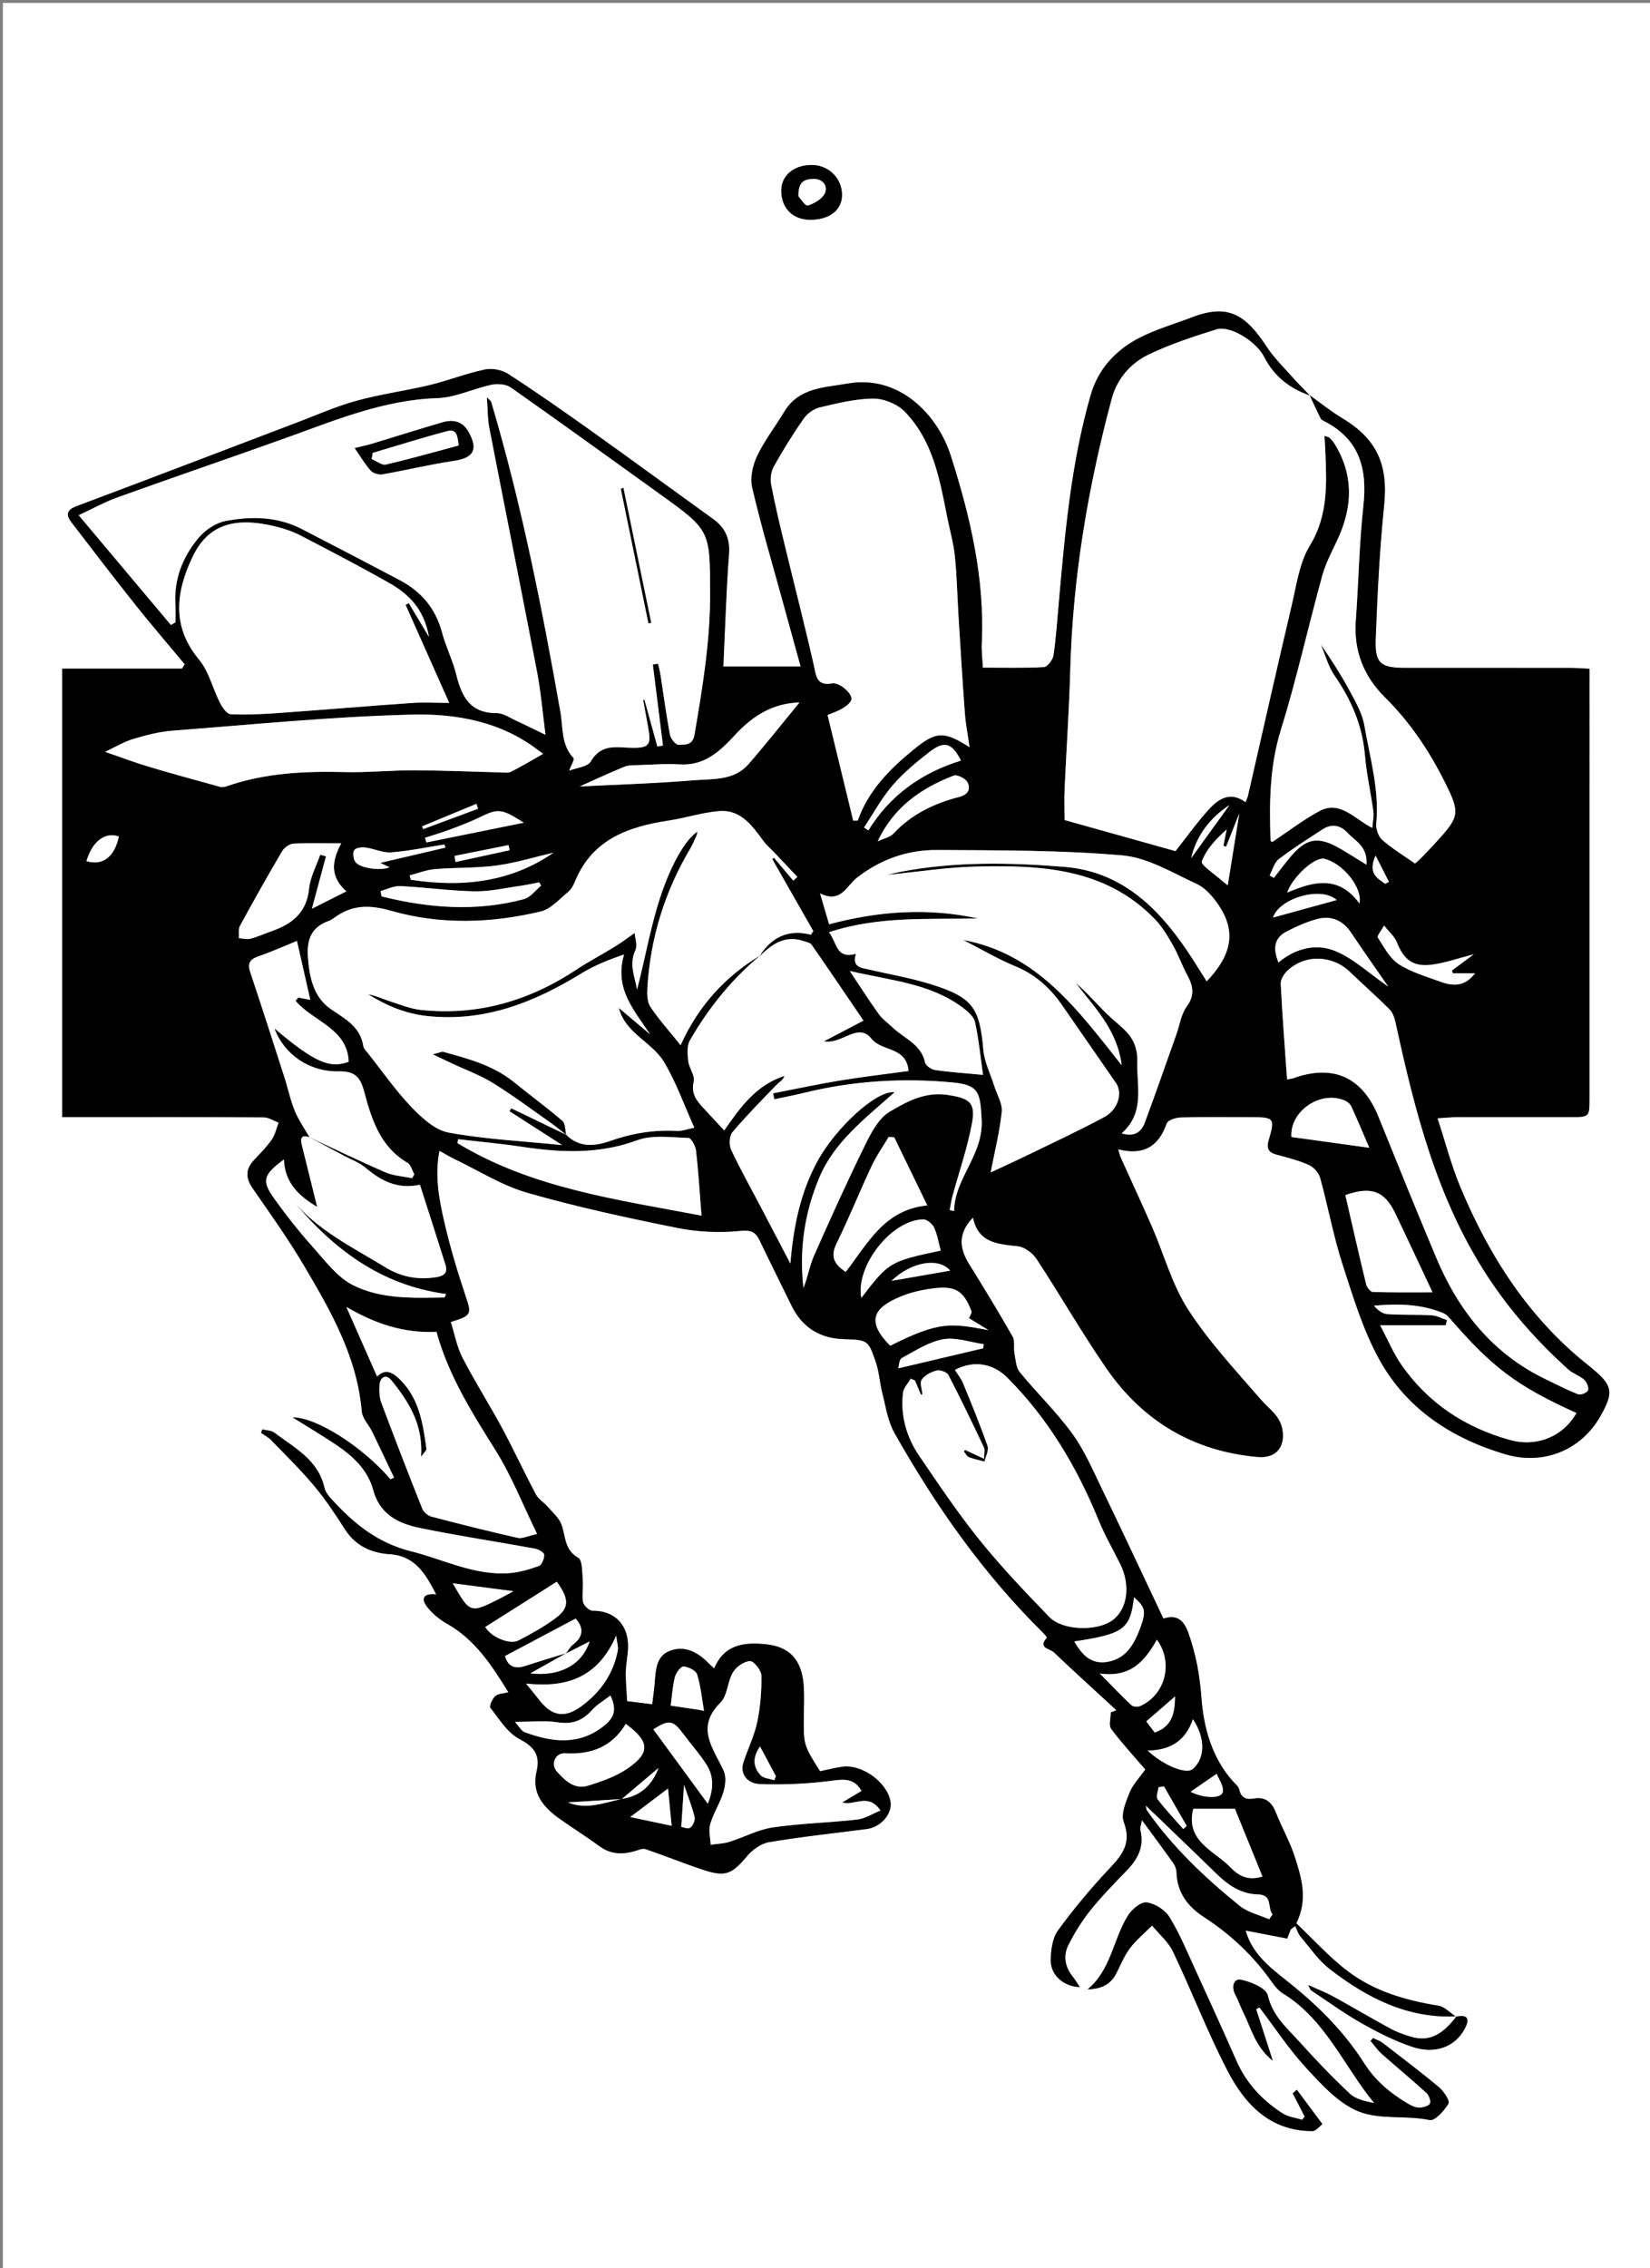 <?xml version="1.0" encoding="iso-8859-1"?>
<!-- Generator: Adobe Illustrator 16.0.0, SVG Export Plug-In . SVG Version: 6.00 Build 0)  -->
<!DOCTYPE svg PUBLIC "-//W3C//DTD SVG 1.1//EN" "http://www.w3.org/Graphics/SVG/1.1/DTD/svg11.dtd">
<svg version="1.1" id="Layer_1" xmlns="http://www.w3.org/2000/svg" xmlns:xlink="http://www.w3.org/1999/xlink" x="0px" y="0px"
	 width="572px" height="786px" viewBox="0 0 572 786" style="enable-background:new 0 0 572 786;" xml:space="preserve">
<rect x="0" y="0" width="572" height="786" fill="#808080" stroke="none"/>
<g id="_x34_zBMq8.tif">
	<g>
		<g>
			<path style="fill:#FFFFFF;" d="M1,1c190.333,0,380.666,0,571,0c0,261.667,0,523.333,0,785c-190.334,0-380.667,0-571,0
				C1,524.333,1,262.667,1,1z M504.751,698.851c-2.041-1.319-3.949-3.464-6.146-3.821c-11.347-1.841-22.263-4.998-31.434-11.981
				c-6.494-4.944-12.04-11.133-17.794-16.563c4.085-8.339,1.796-15.698-0.465-22.833c-1.697-5.359-4.564-10.338-6.643-15.593
				c-1.431-3.616-3.674-5.487-7.611-4.798c-2.742,0.479-4.443-0.267-5.104-3.218c-0.227-1.011-1.328-1.854-2.099-2.712
				c-7.362-8.207-10.199-18.631-10.968-28.869c-0.598-7.972-1.901-15.35-4.587-22.736c-1.535-4.223-3.845-6.363-8.593-4.832
				c-7.229-15.267-14.27-30.351-21.516-45.334c-3.109-6.429-5.989-13.132-10.159-18.844c-5.468-7.489-12.25-14.007-18.134-21.213
				c-1.339-1.64-1.443-4.368-1.874-6.642c-0.358-1.886,0.245-4.186-0.622-5.707c-4.816-8.446-9.865-16.764-15.007-25.018
				c-3.416-5.484-4.091-10.662,1.309-16.252c1.814,8.907,8.669,9.177,15.641,9.969c2.329,0.264,5.099,2.409,6.462,4.485
				c8.228,12.529,15.68,25.583,24.201,37.901c12.591,18.202,30.14,28.661,52.373,30.627c6.397,0.566,9.612-3.494,8.554-9.545
				c-0.834-4.768-4.573-7.005-7.377-10.242c-8.781-10.136-18.043-20.062-25.287-31.254c-5.604-8.659-8.377-19.135-12.558-28.738
				c-3.518-8.077-7.256-16.059-10.873-24.092c-0.293-0.651-0.416-1.379-0.812-2.742c8.816,2.206,14.034-0.996,16.8-8.97
				c0.402-1.159,3.215-2.042,4.938-2.089c8.16-0.218,16.329-0.108,24.495-0.102c7.815,0.008,8.221,0.418,6.007,7.871
				c-0.861,2.9-0.257,4.343,2.672,5.127c3.811,1.021,7.689,1.994,11.262,3.603c1.668,0.75,3.395,2.748,3.882,4.515
				c2.744,9.943,4.587,20.161,7.759,29.953c3.681,11.362,7.181,23.077,12.977,33.393c9.447,16.814,24.892,26.854,43.349,32.36
				c13.04,3.891,26.219-1.203,32.998-13.136c4.747-8.355,4.314-10.732-3.043-16.729c-0.129-0.105-0.241-0.23-0.372-0.333
				c-21.076-16.47-35.021-38.155-45.162-62.475c-3.105-7.446-5.129-15.343-7.883-23.75c2.836-0.17,4.764-0.381,6.691-0.386
				c13.165-0.029,26.331-0.01,39.497-0.019c6.498-0.005,6.512-0.017,6.512-6.541c0.004-47.663,0.002-95.327,0.002-142.99
				c0-1.793,0-3.587,0-5.803c-2.51-0.12-4.466-0.292-6.422-0.294c-19.166-0.021-38.331-0.012-57.496-0.013
				c-8.441,0-10.532-1.577-10.208-9.979c0.597-15.453,1.345-30.93,2.927-46.304c1.446-14.045-2.392-22.957-14.476-30.221
				c-3.955-2.377-7.573-5.316-11.345-7.999l0.129,0.134c-2.058-2.143-4.188-4.223-6.157-6.444c-3.03-3.417-6.35-6.669-8.842-10.455
				c-7.115-10.809-13.089-15.099-25.694-10.287c-6.206,2.369-12.683,4.215-18.547,7.247c-8.076,4.176-14.15,10.725-16.729,19.64
				c-6.742,23.32-8.891,47.385-11.022,71.437c-0.558,6.299-0.972,12.622-1.888,18.87c-0.23,1.561-2.09,4.037-3.314,4.107
				c-6.938,0.398-13.91,0.192-21.225,0.192c-0.156-3.192-0.506-5.836-0.381-8.457c1.082-22.487-4.023-44.044-10.768-65.134
				c-4.372-13.677-17.5-28.086-35.759-24.867c-8.049,1.419-16.871,1.366-21.917,9.776c-3.084,5.14-6.839,9.936-9.394,15.314
				c-1.534,3.231-2.499,7.555-1.713,10.919c3.097,13.259,6.982,26.333,10.585,39.473c2.034,7.418,4.086,14.831,6.224,22.583
				c-9.775,0-18.319,0-26.839,0c0.63-13.259,0.993-26.085,1.961-38.865c0.414-5.46-1.265-9.255-5.576-12.349
				c-14.064-10.093-28.009-20.352-42.104-30.4c-9.486-6.762-19.043-13.438-28.814-19.773c-2.163-1.402-5.55-2.094-8.047-1.568
				c-6.496,1.368-12.747,3.858-19.212,5.412c-8.389,2.016-17.004,3.146-25.31,5.431c-7.039,1.937-13.792,4.932-20.643,7.533
				c-25.509,9.683-50.983,19.458-76.535,29.028c-3.583,1.342-3.5,3.158-1.67,5.549c7.369,9.633,14.753,19.257,22.305,28.747
				c5.516,6.931,11.304,13.646,16.971,20.458c-0.324,0.503-0.648,1.006-0.972,1.509c-13.881,0-27.762,0-41.511,0
				c0,52.128,0,103.534,0,155.386c2.565,0,4.712,0,6.859,0c21,0.001,42-0.043,63,0.087c1.73,0.011,3.454,1.197,5.181,1.838
				c-0.78,2.001-1.225,4.237-2.42,5.95c-1.794,2.574-4.073,4.819-6.221,7.135c-2.994,3.227-2.765,6.259-0.281,9.83
				c6.077,8.737,12.26,17.443,17.674,26.592c9.322,15.751,18.455,31.652,20.064,50.568c0.206,2.413,2.443,4.622,3.599,6.994
				c2.583,5.301,5.078,10.645,7.609,15.972c-0.432,0.188-0.865,0.378-1.297,0.567c-9.733-11.349-25.659-21.473-33.879-21.452
				c5.02,3.138,10.021,6.103,14.85,9.323c5.924,3.951,11.188,8.76,13.089,15.841c2.256,8.404,8.679,11.552,15.942,13.062
				c13.289,2.764,26.736,4.756,40.094,7.202c1.243,0.228,3.223,1.357,3.259,2.143c0.062,1.337-0.843,3.572-1.881,3.949
				c-3.364,1.224-6.94,2.253-10.494,2.496c-12.008,0.825-22.59-4.785-33.827-7.589s-19.271-9.173-26.698-17.139
				c-1.34-1.438-2.933-3.087-3.33-4.878c-2.159-9.737-10.39-13.828-17.328-19.097c-1.076-0.817-2.791-0.794-4.209-1.16
				c-0.136,0.4-0.273,0.8-0.409,1.2c1.165,0.822,2.492,1.488,3.466,2.495c5.048,5.217,10.265,10.304,14.916,15.861
				c3.927,4.692,7.353,9.844,10.649,15.016c3.68,5.774,9.154,8.236,15.519,8.658c8.958,0.595,12.469,6.881,16.168,13.957
				c-4.712-0.487-5.315,1.633-3.096,4.409c1.816,2.271,4.236,4.278,6.778,5.712c9.663,5.451,15.437,14.202,21.333,23.79
				c-1.911,0.511-3.667,0.487-4.573,1.354c-1.006,0.961-2.132,3.439-1.659,4.039c3.057,3.88,5.909,8.626,10.034,10.784
				c5.23,2.735,7.293,5.658,5.966,11.229c-1.865,7.829,2.567,12.608,8.298,16.649c4.472,3.152,9.118,6.062,13.53,9.293
				c3.887,2.848,7.959,2.928,12.324,1.645c1.188-0.35,2.608-0.994,3.631-0.646c6.727,2.287,13.315,4.986,20.062,7.208
				c7.676,2.528,9.887,1.419,15.069-4.745c1.885-2.243,4.884-4.42,7.667-4.887c11.212-1.883,22.539-3.077,33.822-4.544
				c4.979-0.647,9.013-5.351,8.261-9.582c-1.195-6.724-10.077-13.052-16.901-11.962c-2.574,0.411-5.113,1.042-7.51,1.54
				c-5.762-9.149-5.748-9.148-5.632-19.291c0.04-3.499,0.199-7.014-0.055-10.495c-0.642-8.811-4.839-13.386-13.077-14.224
				c-7.471-0.761-14.427-0.008-17.921,8.375c-0.994-0.901-1.501-1.312-1.951-1.777c-3.721-3.857-8.274-6.305-13.444-4.306
				c-4.922,1.904-4.859,7.037-5.251,11.541c-0.195,2.238-0.525,4.465-0.827,6.973c-3.224-0.4-5.765-0.715-8.73-1.083
				c-0.184-3.557-0.537-6.851-0.471-10.136c0.067-3.312,0.95-6.64,0.77-9.922c-0.394-7.2-5.417-11.396-12.269-11.26
				c-1.136,0.022-3.051-1.77-3.31-2.997c-0.503-2.383,0.12-4.978-0.107-7.45c-0.253-2.76-0.034-7.023-1.593-7.932
				c-4.803-2.795-4.304-7.355-5.743-11.418c-0.842-2.375-3.104-4.278-4.844-6.294c-1.282-1.485-3.18-2.58-4.063-4.242
				c-4.051-7.628-7.673-15.485-11.772-23.086c-4.415-8.185-9.44-16.046-13.695-24.308c-1.966-3.817-2.735-8.25-4.036-12.368
				c7.352-2.261,7.242-2.704,5.099-9.099c-2.849-8.5-5.434-17.129-7.428-25.864c-1.781-7.805-3.294-15.794-1.6-24.388
				c2.02,1.116,3.551,2.065,5.166,2.838c8.39,4.014,16.457,9.18,25.277,11.711c17.094,4.906,34.546,8.67,51.995,12.184
				c7.086,1.428,14.632,1.759,21.816,1.047c3.889-0.385,5.359,0.361,6.81,3.395c3.592,7.511,7.323,14.955,10.971,22.439
				c3.646,7.481,9.67,11.367,17.922,11.658c8.51,0.301,8.715,0.189,11.398,8.165c1.152,3.424,1.324,7.164,2.233,10.686
				c1.192,4.615,1.873,9.606,4.157,13.655c14.215,25.187,30.736,48.722,51.402,69.144c0.58,0.574,1.563,1.752,1.483,1.838
				c-3.306,3.575,1.047,3.792,2.333,5.011c7.17,6.794,14.49,13.433,21.758,20.124c-0.652,0.259-1.306,0.517-1.959,0.775
				c0,1.926-0.783,4.433,0.139,5.675c3.604,4.858,7.747,9.317,11.826,14.084c-1.949,2.771-4.275,5.135-5.434,7.975
				c-1.316,3.231-3.084,7.453-2.025,10.249c2.634,6.961-0.221,11.064-4.652,15.759c-6.477,6.858-12.581,14.139-18.14,21.753
				c-1.962,2.688-2.495,6.878-2.54,10.397c-0.064,5.128,4.557,9.143,10.062,9.255c-0.963-1.424-1.682-2.648-2.556-3.749
				c-2.653-3.339-3.228-7.186-1.411-10.81c2.141-4.27,4.734-8.409,7.719-12.135c3.845-4.8,8.196-9.206,12.475-13.643
				c3.787-3.927,6.163-8.175,4.793-13.88c-0.251-1.043,0.307-2.279,0.525-3.643c3.871,5.281,7.438,10.062,10.888,14.926
				c0.632,0.892,1.086,2.113,1.115,3.196c0.19,7.036,3.933,11.869,9.525,15.497c9.299,6.032,17.188,13.489,23.568,22.567
				c1.037,1.475,2.303,2.979,3.811,3.901c14.772,9.038,21.084,25.158,31.654,38.014c-3.119-0.634-6.399-1.312-8.489-3.264
				c-6.063-5.664-11.811-11.693-17.369-17.861c-4.372-4.853-9.439-9.051-11.084-16.232c-0.565-2.471-5.818-4.703-9.264-5.402
				c-2.521-0.511-3.417,2.41-2.004,5.092c1.059,2.006,1.795,4.18,2.809,6.213c2.746,5.507,4.118,11.874,10.188,16.728
				c-2.16-6.687-3.958-12.256-5.757-17.825c0.38-0.22,0.759-0.439,1.138-0.66c5.392,7.074,10.301,14.595,16.317,21.09
				c5.34,5.765,11.172,12.235,18.135,15.015c7.36,2.937,16.346,1.231,24.562,2.946c1.808,0.378,5.085-3.258,6.534-5.722
				c0.558-0.948-1.683-4.274-3.354-5.674c-6.366-5.327-13.002-10.334-19.588-15.396c-0.934-0.717-2.146-1.071-3.228-1.594
				c-0.281,0.332-0.562,0.664-0.844,0.996c1.315,1.523,2.482,3.215,3.974,4.541c5.103,4.536,10.386,8.871,15.429,13.471
				c0.881,0.804,1.62,2.882,1.181,3.709c-0.479,0.899-2.405,1.372-3.709,1.39c-1.246,0.017-2.612-0.605-3.739-1.266
				c-6.157-3.606-11.433-7.933-15.412-14.2c-6.531-10.287-14.981-18.869-24.525-26.686c-6.396-5.237-14.058-10.194-16.513-19.239
				c4.925,0.952,9.678,1.871,14.401,2.784c0.466-1.192,0.857-2.198,1.25-3.204c0.515-0.376,1.029-0.751,1.543-1.127
				c0.586,1.199,0.959,2.578,1.795,3.566c3.284,3.886,6.223,8.285,10.181,11.339c12.886,9.941,26.96,17.219,43.953,16.372
				c-4.041,5.264-8.645,9.336-15.973,7.05c-2.372-0.739-4.768-1.57-6.939-2.752c-6.716-3.651-13.298-7.549-19.998-11.23
				c-2.393-1.313-4.975-2.283-8.504-3.877c0.801,1.516,0.839,1.714,0.955,1.791c5.827,3.842,11.484,7.983,17.544,11.415
				c5.585,3.163,11.416,6.119,17.478,8.158c8.021,2.698,14.852,0.03,18.195-6.111C509.437,699.965,509.211,697.897,504.751,698.851z
				 M449.57,724.171c-0.473,0.409-0.944,0.818-1.416,1.228c1.389,2.694,2.777,5.388,4.166,8.081
				c-0.314,0.368-0.63,0.737-0.944,1.105c-2.271-0.718-4.83-0.989-6.762-2.234c-6.974-4.492-12.511-10.341-15.928-18.075
				c-4.753-10.76-9.612-21.473-14.522-32.161c-2.775-6.043-5.328-12.255-8.816-17.872c-1.521-2.451-5.006-4.634-7.845-4.99
				c-1.974-0.248-5.098,2.362-6.438,4.494c-5.16,8.208-5.83,18.85-14.001,25.614c4.437-0.092,7.87-1.514,9.897-5.486
				c1.51-2.96,2.759-6.137,4.738-8.752c2.197-2.901,5.094-5.274,7.686-7.877c2.458,2.986,5.635,5.631,7.247,9.02
				c6.481,13.616,11.908,27.759,18.825,41.138c6.061,11.72,14.752,21.102,29.551,21.079c1.146-0.002,2.289-1.564,3.434-2.4
				C455.484,732.11,452.527,728.141,449.57,724.171z M280.84,76.146c6.781,0.02,11.136-3.421,11.05-8.732
				c-0.094-5.784-4.768-10.286-10.622-10.231c-6.198,0.057-10.471,3.735-10.422,8.97C270.902,72.183,274.848,76.128,280.84,76.146z"
				/>
			<path style="fill-rule:evenodd;clip-rule:evenodd;" d="M504.943,698.708c-16.993,0.847-31.067-6.431-43.953-16.372
				c-3.958-3.054-6.896-7.453-10.181-11.339c-0.836-0.988-1.209-2.367-1.795-3.566c-0.514,0.376-1.028,0.751-1.543,1.127
				c-0.393,1.006-0.784,2.012-1.25,3.204c-4.724-0.913-9.477-1.832-14.401-2.784c2.455,9.045,10.116,14.002,16.513,19.239
				c9.544,7.816,17.994,16.398,24.525,26.686c3.979,6.268,9.255,10.594,15.412,14.2c1.127,0.66,2.493,1.282,3.739,1.266
				c1.304-0.018,3.23-0.49,3.709-1.39c0.439-0.827-0.3-2.905-1.181-3.709c-5.043-4.6-10.326-8.935-15.429-13.471
				c-1.491-1.326-2.658-3.018-3.974-4.541c0.281-0.332,0.562-0.664,0.844-0.996c1.082,0.522,2.294,0.877,3.228,1.594
				c6.586,5.062,13.222,10.068,19.588,15.396c1.671,1.399,3.911,4.726,3.354,5.674c-1.449,2.464-4.727,6.1-6.534,5.722
				c-8.217-1.715-17.202-0.01-24.562-2.946c-6.963-2.779-12.795-9.25-18.135-15.015c-6.017-6.495-10.926-14.016-16.317-21.09
				c-0.379,0.221-0.758,0.44-1.138,0.66c1.799,5.569,3.597,11.139,5.757,17.825c-6.069-4.854-7.441-11.221-10.188-16.728
				c-1.014-2.033-1.75-4.207-2.809-6.213c-1.413-2.682-0.517-5.603,2.004-5.092c3.445,0.699,8.698,2.932,9.264,5.402
				c1.645,7.182,6.712,11.38,11.084,16.232c5.559,6.168,11.306,12.197,17.369,17.861c2.09,1.952,5.37,2.63,8.489,3.264
				c-10.57-12.855-16.882-28.976-31.654-38.014c-1.508-0.922-2.773-2.427-3.811-3.901c-6.38-9.078-14.27-16.535-23.568-22.567
				c-5.593-3.628-9.335-8.461-9.525-15.497c-0.029-1.083-0.483-2.305-1.115-3.196c-3.449-4.863-7.017-9.645-10.888-14.926
				c-0.219,1.363-0.776,2.6-0.525,3.643c1.37,5.705-1.006,9.953-4.793,13.88c-4.278,4.437-8.63,8.843-12.475,13.643
				c-2.984,3.726-5.578,7.865-7.719,12.135c-1.816,3.624-1.242,7.471,1.411,10.81c0.874,1.101,1.593,2.325,2.556,3.749
				c-5.506-0.112-10.127-4.127-10.062-9.255c0.045-3.52,0.578-7.709,2.54-10.397c5.559-7.614,11.663-14.895,18.14-21.753
				c4.432-4.694,7.286-8.798,4.652-15.759c-1.059-2.796,0.709-7.018,2.025-10.249c1.158-2.84,3.484-5.203,5.434-7.975
				c-4.079-4.767-8.223-9.226-11.826-14.084c-0.922-1.242-0.139-3.749-0.139-5.675c0.653-0.259,1.307-0.517,1.959-0.775
				c-7.268-6.691-14.588-13.33-21.758-20.124c-1.286-1.219-5.639-1.436-2.333-5.011c0.08-0.086-0.903-1.264-1.483-1.838
				c-20.666-20.422-37.188-43.957-51.402-69.144c-2.284-4.049-2.965-9.04-4.157-13.655c-0.909-3.521-1.081-7.262-2.233-10.686
				c-2.684-7.976-2.889-7.864-11.398-8.165c-8.252-0.291-14.276-4.177-17.922-11.658c-3.648-7.484-7.378-14.929-10.971-22.439
				c-1.451-3.033-2.921-3.779-6.81-3.395c-7.184,0.712-14.73,0.381-21.816-1.047c-17.449-3.514-34.901-7.277-51.995-12.184
				c-8.82-2.531-16.888-7.697-25.277-11.711c-1.615-0.772-3.146-1.722-5.166-2.838c-1.695,8.594-0.182,16.583,1.6,24.388
				c1.994,8.735,4.579,17.364,7.428,25.864c2.143,6.395,2.253,6.838-5.099,9.099c1.301,4.118,2.07,8.551,4.036,12.368
				c4.255,8.262,9.281,16.123,13.695,24.308c4.099,7.601,7.721,15.458,11.772,23.086c0.883,1.662,2.781,2.757,4.063,4.242
				c1.74,2.016,4.002,3.919,4.844,6.294c1.439,4.062,0.94,8.623,5.743,11.418c1.559,0.908,1.34,5.172,1.593,7.932
				c0.227,2.473-0.396,5.067,0.107,7.45c0.259,1.228,2.174,3.02,3.31,2.997c6.852-0.137,11.875,4.06,12.269,11.26
				c0.18,3.282-0.703,6.609-0.77,9.922c-0.066,3.285,0.287,6.579,0.471,10.136c2.965,0.368,5.506,0.683,8.73,1.083
				c0.302-2.508,0.632-4.734,0.827-6.973c0.392-4.504,0.329-9.637,5.251-11.541c5.17-1.999,9.723,0.448,13.444,4.306
				c0.45,0.466,0.958,0.876,1.951,1.777c3.494-8.383,10.45-9.136,17.921-8.375c8.238,0.838,12.436,5.413,13.077,14.224
				c0.254,3.481,0.095,6.996,0.055,10.495c-0.116,10.143-0.129,10.142,5.632,19.291c2.397-0.498,4.936-1.129,7.51-1.54
				c6.824-1.09,15.706,5.238,16.901,11.962c0.752,4.231-3.281,8.935-8.261,9.582c-11.283,1.467-22.61,2.661-33.822,4.544
				c-2.783,0.467-5.781,2.644-7.667,4.887c-5.182,6.164-7.393,7.273-15.069,4.745c-6.747-2.222-13.335-4.921-20.062-7.208
				c-1.023-0.348-2.443,0.297-3.631,0.646c-4.365,1.283-8.437,1.203-12.324-1.645c-4.412-3.231-9.058-6.141-13.53-9.293
				c-5.731-4.041-10.163-8.82-8.298-16.649c1.327-5.57-0.735-8.493-5.966-11.229c-4.125-2.158-6.978-6.904-10.034-10.784
				c-0.473-0.6,0.653-3.078,1.659-4.039c0.906-0.866,2.662-0.843,4.573-1.354c-5.897-9.588-11.67-18.339-21.333-23.79
				c-2.542-1.434-4.962-3.44-6.778-5.712c-2.219-2.776-1.616-4.896,3.096-4.409c-3.699-7.076-7.21-13.362-16.168-13.957
				c-6.364-0.422-11.839-2.884-15.519-8.658c-3.296-5.172-6.722-10.323-10.649-15.016c-4.65-5.558-9.868-10.645-14.916-15.861
				c-0.974-1.007-2.301-1.673-3.466-2.495c0.136-0.4,0.273-0.8,0.409-1.2c1.419,0.366,3.133,0.343,4.209,1.16
				c6.938,5.269,15.169,9.359,17.328,19.097c0.397,1.791,1.99,3.44,3.33,4.878c7.427,7.966,15.461,14.335,26.698,17.139
				s21.819,8.414,33.827,7.589c3.554-0.243,7.129-1.272,10.494-2.496c1.038-0.377,1.942-2.612,1.881-3.949
				c-0.036-0.785-2.016-1.915-3.259-2.143c-13.357-2.446-26.805-4.438-40.094-7.202c-7.264-1.511-13.687-4.658-15.942-13.062
				c-1.9-7.081-7.165-11.89-13.089-15.841c-4.829-3.221-9.83-6.186-14.85-9.323c8.22-0.021,24.146,10.104,33.879,21.452
				c0.432-0.189,0.865-0.379,1.297-0.567c-2.531-5.327-5.026-10.671-7.609-15.972c-1.156-2.372-3.393-4.581-3.599-6.994
				c-1.609-18.916-10.742-34.817-20.064-50.568c-5.415-9.148-11.597-17.854-17.674-26.592c-2.484-3.571-2.713-6.604,0.281-9.83
				c2.148-2.315,4.426-4.561,6.221-7.135c1.195-1.713,1.64-3.949,2.42-5.95c-1.727-0.641-3.451-1.827-5.181-1.838
				c-21-0.13-42-0.086-63-0.087c-2.147,0-4.294,0-6.859,0c0-51.852,0-103.258,0-155.386c13.75,0,27.63,0,41.511,0
				c0.324-0.503,0.648-1.006,0.972-1.509c-5.667-6.812-11.455-13.527-16.971-20.458c-7.552-9.489-14.936-19.114-22.305-28.747
				c-1.829-2.391-1.912-4.207,1.67-5.549c25.551-9.569,51.026-19.345,76.535-29.028c6.852-2.601,13.604-5.596,20.643-7.533
				c8.305-2.286,16.921-3.415,25.31-5.431c6.466-1.554,12.717-4.044,19.212-5.412c2.498-0.526,5.885,0.167,8.047,1.568
				c9.771,6.335,19.329,13.011,28.814,19.773c14.095,10.048,28.04,20.307,42.104,30.4c4.311,3.094,5.99,6.889,5.576,12.349
				c-0.968,12.78-1.331,25.605-1.961,38.865c8.52,0,17.063,0,26.839,0c-2.137-7.752-4.189-15.165-6.224-22.583
				c-3.603-13.14-7.488-26.214-10.585-39.473c-0.786-3.364,0.179-7.688,1.713-10.919c2.554-5.378,6.31-10.174,9.394-15.314
				c5.045-8.41,13.867-8.357,21.917-9.776c18.259-3.219,31.387,11.19,35.759,24.867c6.744,21.09,11.85,42.647,10.768,65.134
				c-0.125,2.621,0.225,5.265,0.381,8.457c7.314,0,14.287,0.206,21.225-0.192c1.225-0.07,3.084-2.546,3.314-4.107
				c0.916-6.248,1.33-12.571,1.888-18.87c2.132-24.052,4.28-48.117,11.022-71.437c2.578-8.916,8.652-15.464,16.729-19.64
				c5.864-3.031,12.341-4.878,18.547-7.247c12.605-4.812,18.579-0.522,25.694,10.287c2.492,3.786,5.812,7.038,8.842,10.455
				c1.97,2.221,4.1,4.301,6.156,6.443c-7.03-2.404-12.511-6.721-15.882-13.386c-2.668-5.274-11.719-11.054-16.589-9.531
				c-7.91,2.474-15.87,5.073-23.321,8.639c-6.258,2.996-11.015,8.322-12.875,15.239c-8.279,30.778-13.544,62.028-14.417,93.97
				c-0.378,13.8-1.347,27.583-1.963,41.377c-0.166,3.717-0.025,7.448-0.025,10.784c13.767,3.852,26.422,7.393,38.458,10.761
				c3.99-5.04,7.545-10.061,11.663-14.567c3.326-3.64,7.428-6.218,12.601-2.395c0.396-1.014,0.714-1.599,0.857-2.224
				c5.062-22.07,10.017-44.166,15.215-66.204c1.637-6.94,2.609-14.531,6.201-20.411c6.532-10.692,5.856-21.859,5.385-33.306
				c-0.062-1.507-0.173-3.012-0.278-4.806c1.084,0.391,1.464,0.419,1.673,0.623c0.592,0.578,1.213,1.164,1.649,1.856
				c6.941,11.023,6.492,22.273,1.101,33.73c-1.9,4.037-4.034,8.06-5.208,12.324c-4.898,17.803-8.896,35.874-14.36,53.494
				c-3.911,12.607-3.961,25.219-3.555,38.04c0.012,0.35,0.528,0.684,0.56,0.721c5.542-3.683,10.688-7.676,16.346-10.72
				c7.225-3.888,12.15,2.678,18.381,5.82c0.186-2.441,0.598-4.096,0.38-5.664c-0.908-6.541-2.39-13.022-2.946-19.586
				c-0.872-10.3-4.763-19.206-10.559-27.61c-2.179-3.16-3.181-7.133-4.719-10.735c3.685,5.354,7.092,10.672,10.078,16.216
				c2.026,3.762,4.296,7.698,5.003,11.807c1.935,11.244,5.255,22.352,4.134,34.021c-0.18,1.863,0.736,4.515,2.102,5.709
				c3.481,3.046,7.504,5.475,11.311,8.15c1.34-0.898,4.262-4.059,7.176-7.226c8.439-9.169,8.588-10.218,2.909-21.482
				c-5.358-10.628-11.929-20.366-20.438-28.794c-7.353-7.282-10.939-16.095-10.163-26.637c0.979-13.274,1.184-26.623,2.636-39.84
				c1.389-12.643-1.259-22.811-13.217-29.089c-0.586-0.308-1.346-0.623-1.611-1.144c-1.348-2.648-2.56-5.366-3.818-8.059
				c3.771,2.683,7.39,5.622,11.345,7.999c12.084,7.264,15.922,16.175,14.476,30.221c-1.582,15.375-2.33,30.852-2.927,46.304
				c-0.324,8.402,1.767,9.978,10.208,9.979c19.165,0,38.33-0.008,57.496,0.013c1.956,0.002,3.912,0.174,6.422,0.294
				c0,2.216,0,4.01,0,5.803c0,47.663,0.002,95.327-0.002,142.99c0,6.524-0.014,6.536-6.512,6.541
				c-13.166,0.009-26.332-0.011-39.497,0.019c-1.928,0.005-3.855,0.216-6.691,0.386c2.754,8.407,4.777,16.304,7.883,23.75
				c10.142,24.319,24.086,46.005,45.162,62.475c0.131,0.103,0.243,0.228,0.372,0.333c7.357,5.996,7.79,8.373,3.043,16.729
				c-6.779,11.933-19.958,17.026-32.998,13.136c-18.457-5.506-33.901-15.546-43.349-32.36c-5.796-10.315-9.296-22.03-12.977-33.393
				c-3.172-9.792-5.015-20.01-7.759-29.953c-0.487-1.767-2.214-3.765-3.882-4.515c-3.572-1.608-7.451-2.581-11.262-3.603
				c-2.929-0.784-3.533-2.227-2.672-5.127c2.214-7.453,1.809-7.863-6.007-7.871c-8.166-0.007-16.335-0.116-24.495,0.102
				c-1.723,0.047-4.535,0.93-4.938,2.089c-2.766,7.974-7.983,11.176-16.8,8.97c0.396,1.363,0.52,2.091,0.812,2.742
				c3.617,8.033,7.355,16.015,10.873,24.092c4.181,9.604,6.953,20.079,12.558,28.738c7.244,11.192,16.506,21.118,25.287,31.254
				c2.804,3.237,6.543,5.475,7.377,10.242c1.059,6.051-2.156,10.111-8.554,9.545c-22.233-1.966-39.782-12.425-52.373-30.627
				c-8.521-12.318-15.974-25.372-24.201-37.901c-1.363-2.076-4.133-4.222-6.462-4.485c-6.972-0.792-13.826-1.062-15.641-9.969
				c-5.399,5.59-4.725,10.768-1.309,16.252c5.142,8.254,10.19,16.571,15.007,25.018c0.867,1.521,0.264,3.821,0.622,5.707
				c0.431,2.273,0.535,5.002,1.874,6.642c5.884,7.206,12.666,13.724,18.134,21.213c4.17,5.712,7.05,12.415,10.159,18.844
				c7.246,14.983,14.286,30.067,21.516,45.334c4.748-1.531,7.058,0.609,8.593,4.832c2.686,7.387,3.989,14.765,4.587,22.736
				c0.769,10.238,3.605,20.662,10.968,28.869c0.771,0.858,1.872,1.701,2.099,2.712c0.66,2.951,2.361,3.697,5.104,3.218
				c3.938-0.689,6.181,1.182,7.611,4.798c2.078,5.255,4.945,10.233,6.643,15.593c2.261,7.135,4.55,14.494,0.465,22.833
				c5.754,5.431,11.3,11.619,17.794,16.563c9.171,6.983,20.087,10.141,31.434,11.981c2.197,0.357,4.105,2.502,6.146,3.821
				C504.749,698.851,504.943,698.708,504.943,698.708z M215.466,623.384c6.459-0.93,10.576-4.69,12.804-10.737
				c-4.238,3.596-8.476,7.191-12.747,10.765c-6.219,0.394-12.438,0.787-18.658,1.181
				C203.273,627.209,209.332,624.741,215.466,623.384z M196.31,572.863c-4.162,2.341-8.323,4.682-12.452,7.004
				c10.183,1.191,17.912-2.956,20.522-11.056c-2.74,1.397-5.481,2.795-8.222,4.191c0.807-1.036,1.441-2.298,2.451-3.067
				c4.029-3.074,3.479-6.173,0.956-9.056c-8.353,4.428-16.363,8.673-24.503,12.987c0.941,3.372,3.189,4.691,6.995,3.437
				C186.786,575.743,191.563,574.334,196.31,572.863z M107.461,394.182c8.715,4.057,17.361,8.27,26.184,12.076
				c2.844,1.227,6.15,1.38,9.246,2.023c0.245-0.456,0.49-0.912,0.735-1.368c-0.765-1.348-1.19-3.278-2.348-3.952
				c-9.595-5.588-12.527-15.312-15.102-24.916c-1.396-5.204-3.532-6.876-8.828-6.781c-10.272,0.184-18.949-6.013-22.212-14.898
				c13.908,11.767,19.155,14.01,25.746,11.562c-0.438-11.633-12.369-13.893-18.416-21.121c0.311-0.373,0.621-0.746,0.932-1.119
				c1.622,0.307,3.243,0.614,4.167,0.789c-1.547-6.835-3.062-13.524-4.622-20.417c-4.248,1.721-8.762,3.745-13.417,5.366
				c-3.03,1.055-3.762,2.529-2.739,5.58c4.064,12.127,7.964,24.311,11.877,36.488c1.219,3.792,2.003,7.749,3.513,11.412
				c1.331,3.229,3.397,6.155,5.139,9.215c-2.78-1.02-3.286,0.231-2.682,2.654c1.748,7.01,3.479,14.023,5.321,21.451
				c-6.348-3.781-11.215-8.301-11.546-16.416c-7.192,5.346-7.772,7.331-3.304,13.585c4.152,5.812,8.618,11.441,13.378,16.765
				c4.267,4.77,8.411,10.428,13.876,13.178c9.755,4.908,20.9,4.455,31.706,4.275c0.138-0.002,0.268-0.539,0.573-1.198
				c-22.782-3.033-39.491-15.83-53.51-32.864c8.721,10.698,20.992,16.594,32.478,23.611c5.571,3.404,11.344,4.409,17.696,3.412
				c2.753-0.432,3.968-1.628,3.118-4.331c-2.883-9.164-5.84-18.306-8.844-27.689c-8.018,1.686-13.631-1.484-18.946-5.959
				c-2.106-1.773-4.885-2.749-7.362-4.08C115.334,398.398,111.397,396.292,107.461,394.182z M263.561,331.084
				c-9.944,8.311-17.971,18.258-24.396,29.44c-1.098,1.911-0.843,4.847-0.563,7.233c0.282,2.409,2.394,4.973,1.893,7.027
				c-1.026,4.21,1.024,6.64,3.409,9.235c2.319,2.523,4.661,5.025,7.155,7.712c5.387-7.724,10.914-15.718,20.891-18.892
				c-0.485,1.481-1.82,2.117-2.781,3.114c-5.184,5.379-10.454,10.696-15.26,16.4c-1.085,1.288-1.224,4.399-0.456,6.045
				c3.155,6.766,6.835,13.286,10.31,19.903c3.419,6.512,6.822,13.032,10.232,19.549c1.042-12.695,3.436-24.52,9.355-35.408
				c6.287-11.566,20.541-24.784,26.777-23.952c-10.223,9.114-20.877,17.131-26.114,29.606c-5.135,12.23-6.999,24.984-5.485,38.202
				c1.496-3.684,2.106-7.648,3.672-11.191c5.72-12.939,11.552-25.839,17.792-38.532c2.086-4.244,4.725-9.174,8.515-11.399
				c5.909-3.472,12.22-6.958,20.069-5.749c7.221,1.113,9.715,2.402,8.407,9.65c-1.558,8.626-4.507,16.999-6.81,25.494
				c-0.422,1.556-0.634,3.167-0.943,4.753c0.506,0.113,1.012,0.227,1.518,0.34c0.165-11.504,10.271-19.422,9.547-31.807
				c-0.532-9.1-0.75-11.874-10.015-12.75c-17.354-1.641-34.552-0.567-51.523,3.595c-3.42,0.839-6.886,1.49-10.331,2.228
				c-0.142-0.688-0.284-1.375-0.425-2.062c7.679-1.488,15.331-3.148,23.046-4.418c7.969-1.312,15.999-2.245,23.908-3.331
				c-0.725-8.538-9.18-6.591-12.854-11.172c-4.69-5.851-10.223,2.087-16.49,0.91c4.783-2.504,8.828-4.622,13.728-7.188
				c-6.071-8.916-11.967-17.636-17.976-26.278c-0.482-0.694-1.723-0.911-2.65-1.236c-6.566-2.306-11.192,1.097-15.527,5.326
				c4.121-6.505,9.805-9.658,17.933-7.573c0.275-0.421,0.55-0.842,0.825-1.263c-4.75-8.325-9.501-16.649-14.251-24.974
				c0.216-0.133,0.433-0.266,0.65-0.398c2.217,2.631,4.434,5.261,6.651,7.892c0.472-0.433,0.944-0.866,1.417-1.299
				c-2.542-2.686-5.083-5.373-7.625-8.059c-1.441-1.523-3.061-2.915-4.292-4.592c-3.854-5.247-7.806-10.732-15.149-10.148
				c-5.894,0.468-11.656,2.392-17.536,3.282c-14.041,2.126-26.477,6.531-32.453,21.054c-0.561,1.363-1.35,2.83-2.455,3.733
				c-3.002,2.455-5.934,5.874-9.42,6.709c-17.244,4.131-34.861,4.658-51.897-0.221c-7.691-2.203-13.697-2.062-19.865,2.522
				c-0.531,0.394-1.118,0.764-1.736,0.981c-5.964,2.103-7.683,6.397-7.245,12.452c0.513,7.085,1.943,13.937,7.918,18.064
				c5.018,3.466,10.28,6.107,11.313,12.894c0.136,0.89,1.021,1.696,1.64,2.477c4.955,6.262,9.536,12.885,15.037,18.625
				c3.572,3.728,8.162,7.956,12.875,8.826c12.494,2.309,25.302,2.915,39.354,4.338c-6.887-4.425-12.579-8.081-18.271-11.738
				c0.212-0.336,0.424-0.672,0.637-1.008c6.386,3.077,12.773,6.153,19.16,9.23l-0.133-0.097c4.537,4.658,10.081,3.992,15.303,2.16
				c7.517-2.637,15.081-3.893,23.017-3.455c1.866,0.104,3.78-0.667,6.114-1.122c-3.623-8.017-6.348-15.852-10.536-22.806
				c-4.157-6.902-13.295-9.77-15.646-18.7c3.613,3.048,7.227,6.096,10.84,9.145c-5.49-8.341-12.519-15.746-9.021-27.651
				c-5.596,1.897-10.44,3.885-14.846,6.588c-16.392,10.058-33.521,16.855-53.344,14.745c-7.622-0.812-14.199-3.635-20.527-7.552
				c2.59,0.447,4.94,1.576,7.397,2.375c3.618,1.175,7.254,2.669,10.983,3.06c19.69,2.062,37.549-3.19,53.946-14.055
				c4.294-2.846,8.893-5.23,13.285-7.935c2.259-1.391,4.372-3.02,6.776-4.698c0.106,1.646,1.067,4.261,0.24,6.046
				c-2.275,4.908-0.137,9.131,0.594,13.582c2.509-9.606,4.242-19.308,7.017-28.701c4.01-13.577,9.647-23.349,13.949-26.039
				c-0.136,0.539-0.187,1.042-0.387,1.478c-0.694,1.513-1.334,3.064-2.18,4.491c-8.809,14.866-13.779,30.922-14.816,48.156
				c-0.133,2.208-0.065,4.914,1.069,6.616c2.928,4.391,6.506,8.348,10.451,13.259C242.07,348.604,251.323,338.456,263.561,331.084z
				 M197.308,267.068c2.557-1.024,6.415-1.332,7.527-3.24c3.788-6.499,9.409-4.666,14.909-4.688c5.234-0.022,5.982-1.235,5.06-6.424
				c-0.604-3.397-1.224-6.791-1.837-10.187c0.146-0.017,0.292-0.033,0.438-0.05c1.494,5.402,2.988,10.805,4.482,16.207
				c0.646-0.115,1.292-0.23,1.937-0.346c-1.17-9.358-2.34-18.716-3.51-28.074c0.604-0.088,1.207-0.176,1.811-0.263
				c0.291,1.303,0.656,2.594,0.861,3.91c1.074,6.909,1.974,13.85,3.268,20.716c0.258,1.37,2.05,3.542,2.99,3.47
				c2.101-0.162,4.85,0.38,5.504-3.46c2.762-16.215,5.475-32.372,5.423-48.934c-0.067-21.863,0.189-21.857-17.553-34.582
				c-17.155-12.305-34.249-24.698-51.528-36.828c-1.67-1.172-4.588-1.403-6.694-0.96c-6.33,1.331-12.504,4.442-18.811,4.645
				c-18.79,0.604-35.625,7.769-52.839,13.921c-19.286,6.893-38.669,13.517-57.946,20.436c-4.395,1.578-8.528,3.884-13.521,6.198
				c11.237,13.364,21.613,25.705,31.99,38.046c0.524-0.317,1.049-0.635,1.574-0.952c0-1.931,0.113-3.871-0.02-5.792
				c-0.622-8.981,2.442-16.854,8.059-23.511c2.274-2.695,5.933-5.146,9.327-5.793c8.91-1.698,17.958-1.563,26.355,2.759
				c11.398,5.868,22.767,11.794,34.098,17.79c7.416,3.924,12.383,9.805,14.586,18.09c1.323,4.974,3.712,9.672,4.944,14.661
				c1.869,7.567,4.809,13.322,13.965,13.277c2.308-0.011,4.659,1.664,6.928,2.699c3.227,1.473,6.396,3.071,10.018,4.823
				c-1.005-7.656-1.584-14.792-2.923-21.783c-5.419-28.276-11.105-56.501-16.59-84.765c-0.581-2.995-0.493-6.119-0.807-10.443
				c1.265,1.295,1.443,1.393,1.484,1.532c10.494,35.318,17.633,71.375,24.023,107.616c0.939,5.327,0.193,11.332,4.535,15.884
				C199.282,263.154,197.93,265.36,197.308,267.068z M333.885,325.716c25.702,4.757,39.724,24.208,54.963,43.411
				c-1.547-12.341-9.388-19.943-15.902-28.487c4.512,3.785,8.126,8.437,12.463,12.271c4.664,4.122,9.051,6.986,8.854,14.976
				c-0.22,8.846,2.68,17.695-5.418,24.854c4.364,1.331,6.808-0.44,8.033-3.751c3.747-10.119,7.294-20.313,10.911-30.481
				c1.168-3.284,1.652-7.061,3.625-9.752c2.921-3.986,2.129-7.221,0.1-10.977c-1.817-3.362-3.078-7.03-4.965-10.346
				c-1.786-3.137-3.703-6.343-6.189-8.913c-17.224-17.806-39.604-18.77-62.174-18.227c-10.079,0.243-20.124,1.851-30.634,2.883
				c1.658-0.393,2.91-0.737,4.182-0.984c18.977-3.702,38.122-3.346,57.23-1.804c19.438,1.569,32.108,13.655,42.442,28.874
				c2.364,3.482,4.545,7.088,6.912,10.796c8.945-9.386,10.18-17.52,4.028-26.559c-1.916-2.816-4.487-5.791-7.464-7.165
				c-8.394-3.874-16.963-9.142-25.808-9.913c-21.313-1.858-42.822-1.73-64.255-1.868c-10.196-0.066-19.571,3.218-27.808,9.657
				c-3.58,2.799-5.504,9.001-12.729,5.365c1.312,4.479,2.213,7.552,3.138,10.708c17.405-4.638,34.395-5.747,51.529-2.033
				c-17.027,0.46-34.183-0.935-51.586,4.799c2.877,3.594,2.332,9.35,9.361,7.5c-1.443,4.641,1.787,4.795,4.567,5.438
				c7.138,1.648,14.404,2.89,21.381,5.061c14.573,4.534,16.95,8.139,18.218,22.729c0.369,4.26,2.479,8.368,3.787,12.547
				c0.938,2.993,2.889,6.095,2.594,8.964c-0.717,6.996-2.477,13.885-3.85,20.986c4.332-2.028,8.705-4.012,13.02-6.112
				c8.832-4.3,17.758-8.429,26.396-13.089c4.805-2.593,6.404-8.331,4.052-11.74c-6.21-9-12.466-17.966-18.675-26.967
				c-4.156-6.026-9.288-10.663-16.233-13.528C345.754,332.271,339.902,328.793,333.885,325.716z M336.107,258.931
				c-0.604-4.283-1.338-7.982-1.615-11.716c-0.838-11.251-1.519-22.514-2.219-33.774c-0.432-6.92-0.543-13.87-1.26-20.759
				c-0.476-4.585-1.789-9.082-2.684-13.627c-2.576-13.09-4.947-26.401-14.696-36.398c-2.567-2.632-7.198-4.537-10.869-4.518
				c-6.231,0.032-12.511,1.622-18.65,3.063c-2.057,0.482-4.28,2.141-5.511,3.903c-3.712,5.312-7.142,10.846-10.31,16.501
				c-0.975,1.74-1.342,4.264-0.968,6.235c1.362,7.174,3.089,14.283,4.803,21.386c3.313,13.733,6.865,27.411,9.973,41.189
				c0.861,3.819,0.906,7.349,6.373,6.407c1.261-0.217,2.984,0.654,4.083,1.537c1.201,0.966,2.672,2.547,2.636,3.82
				c-0.032,1.143-1.784,2.514-3.077,3.276c-1.949,1.149-4.16,1.855-5.223,2.308c3.069,12.642,5.982,24.64,8.896,36.637
				c0.522-0.024,1.046-0.048,1.569-0.072c3.648-10.342,10.975-17.717,19.144-24.416C324.467,253.382,327.097,253.17,336.107,258.931
				z M148.716,220.714c-1.688-9.547-6.951-14.796-13.622-18.588c-10.12-5.751-20.455-11.128-30.786-16.497
				c-2.632-1.368-5.525-2.369-8.411-3.092c-14.707-3.687-23.893-0.71-29.23,10.621c-5.625,11.941-7.265,23.883,2.324,35.389
				c3.446,4.135,4.738,10.026,7.265,14.988c0.812,1.595,2.375,3.89,3.69,3.956c5.447,0.276,10.943-0.01,16.399-0.397
				c15.412-1.095,30.807-2.414,46.221-3.483c4.356-0.302,8.751-0.046,13.157-0.046c-5.029-11.297-10.078-22.639-15.127-33.98
				c0.375-0.184,0.749-0.368,1.124-0.552C143.824,212.545,145.927,216.058,148.716,220.714z M317.178,478.376
				c-0.482-0.211-0.965-0.422-1.448-0.633c-0.934,1.634-2.499,3.195-2.692,4.912c-0.895,7.919,1.182,15.309,5.617,21.812
				c6.75,9.896,13.435,19.889,20.944,29.197c7.516,9.315,15.812,18.034,24.153,26.639c4.695,4.842,16.661,5.046,21.959,1.112
				c5.184-3.849,6.277-12.11,2.594-19.485c-2.531-5.066-5.369-10.01-7.507-15.238c-7.513-18.378-17.453-35.109-31.572-49.271
				c-4.825-4.839-11.458-6.241-18.188-2.706c0.965,1.55,2.158,2.985,2.835,4.633c2.954,7.199,5.917,14.405,8.483,21.746
				c0.521,1.487-0.664,3.57-1.062,5.379c-1.822-0.491-3.699-0.849-5.443-1.54c-0.718-0.285-1.15-1.289-1.714-1.966
				c0.144-0.175,0.287-0.35,0.431-0.524c2.004,0.935,4.008,1.869,6.562,3.061c0-1.771,0.374-3.065-0.058-3.979
				c-3.979-8.407-8.002-16.796-12.291-25.046c-0.523-1.007-2.859-1.849-4.053-1.553c-1.922,0.478-4.114,1.604-5.189,3.151
				c-0.771,1.109,0.095,3.356,0.23,5.096c-0.173,0.033-0.346,0.066-0.519,0.1C318.559,481.641,317.868,480.008,317.178,478.376z
				 M446.186,374.06c1.136-0.216,1.64-0.245,2.095-0.409c13.923-5.01,24.059-0.389,29.588,13.307
				c6.598,16.339,13.215,32.671,20.046,48.913c7.736,18.395,19.535,33.243,37.934,42.081c3.731,1.792,7.41,3.725,11.26,5.213
				c0.899,0.348,3.208-0.629,3.423-1.399c0.291-1.046-0.478-2.849-1.386-3.664c-1.576-1.414-3.84-2.063-5.413-3.479
				c-10.689-9.621-20.174-20.261-28.083-32.357c-17.515-26.784-25.161-57.071-31.828-87.756c-0.361-1.663-0.969-3.567-2.109-4.715
				c-4.445-4.472-9.203-8.631-13.75-13.005c-6.044-5.816-15.469-6.176-21.556-0.5c-1.215,1.134-2.489,3.076-2.416,4.582
				C444.523,351.817,445.395,362.749,446.186,374.06z M188.261,261.232c-0.6-0.442-1.257-0.913-1.9-1.403
				c-12.863-9.829-28.291-12.565-43.468-12.193c-27.708,0.68-55.37,3.445-83.034,5.562c-4.606,0.353-9.212,1.542-13.658,2.878
				c-3.289,0.989-6.317,2.845-9.759,4.453c5.625,1.936,10.247,3.702,14.974,5.115c8.255,2.467,16.569,4.738,24.879,7.018
				c0.732,0.201,1.664,0.01,2.417-0.25c13.28-4.584,26.987-5.207,40.881-4.864c7.961,0.197,15.943-0.636,23.915-0.612
				c9.945,0.029,19.889,0.472,29.833,0.711c1.273,0.031,2.751,0.315,3.79-0.206C180.781,265.614,184.28,263.486,188.261,261.232z
				 M186.198,531.562c-5.004-10.222-8.886-20.185-14.471-29.078c-8.164-12.999-16.269-25.888-20.417-40.953
				c-11.389,0.531-21.412-2.873-31.24-8.643c3.554,8.045,7.107,16.09,10.657,24.126c2.952-2.984,5.518-1.302,7.754,0.856
				c6.811,6.571,8.144,15.361,9.341,24.135c0.09,0.661-0.942,1.475-1.842,2.784c0.753-11.175-4.312-19.084-10.274-26.449
				c-1.92-2.372-4.025-1.146-4.167,1.895c-0.091,1.949-0.013,4.072,0.659,5.866c4.604,12.279,9.333,24.514,14.189,36.694
				c0.472,1.183,1.95,2.436,3.196,2.764c9.924,2.609,19.883,5.102,29.891,7.36C181.044,533.273,182.919,532.271,186.198,531.562z
				 M478.448,459.264c2.825,5.286,4.723,9.91,7.528,13.893c9.269,13.157,21.94,21.51,37.449,25.83
				c9.067,2.525,18.293-0.968,23.074-9.332c-20.528-9.276-29.045-15.641-43.805-32.675c-0.638-0.736-1.39-1.524-2.256-1.89
				c-7.655-3.224-15.718-3.384-24.123-2.635c1.308,1.535,2.9,2.805,4.572,2.92c5.143,0.352,10.324,0.123,15.473,0.419
				c1.777,0.103,3.503,1.084,5.252,1.664c-0.143,0.602-0.286,1.204-0.429,1.806C494.027,459.264,486.871,459.264,478.448,459.264z
				 M291.928,624.616c2.238-1.335,4.475-2.669,6.722-4.01c-2.421-4.188-5.583-4.151-9.897-3.577
				c-8.312,1.105-16.801,1.517-25.183,1.225c-4.812-0.167-7.042-3.784-5.896-7.389c1.502-4.729,3.792-9.262,4.812-14.075
				c1.115-5.263,1.555-10.757,1.467-16.137c-0.029-1.814-2.634-5.093-3.947-5.036c-2.077,0.09-4.781,1.996-5.917,3.907
				c-1.924,3.238-1.871,8.05-4.338,10.493c-8.804,8.715-2.38,15.861,1.146,23.665c0.924,2.047,0.583,5.069-0.117,7.354
				c-1.163,3.793-3.436,7.25-4.559,11.05c-0.646,2.185,0.051,4.765,0.144,7.167c2.163-0.314,4.412-0.354,6.472-0.997
				c5.057-1.578,9.907-4.246,15.057-5.002c9.685-1.421,19.541-1.631,29.282-2.729c2.673-0.302,5.19-1.973,8.057-3.127
				C300.919,621.132,296.373,625.87,291.928,624.616z M243.181,421.255c-0.66-8.33-1.081-15.454-1.892-22.534
				c-0.185-1.611-1.678-4.359-2.633-4.387c-5.947-0.173-12.44-1.156-17.766,0.807c-13.255,4.888-26.393,4.307-39.856,2.273
				c-7.373-1.114-14.815-1.771-22.226-2.635c-0.068,0.451-0.137,0.901-0.206,1.352C184.505,411.813,213.875,415.646,243.181,421.255
				z M340.775,372.473c-0.852-5.98-1.437-12.222-2.779-18.296c-0.432-1.953-2.617-3.792-4.416-5.124
				c-11.242-8.32-24.842-9.261-38.998-12.577c3.788,5.667,6.789,10.403,10.069,14.938c1.294,1.789,3.218,3.117,4.838,4.674
				c3.946,3.793,9.836,5.708,11.194,12.065c0.239,1.118,2.201,2.458,3.52,2.65C329.41,371.559,334.679,371.898,340.775,372.473z
				 M466.388,414.142c2.371,10.269,4.704,20.593,7.203,30.876c0.258,1.059,1.481,2.659,2.299,2.685
				c6.861,0.216,13.731,0.123,20.712,0.123c-4.201-8.918-8.522-18.234-12.972-27.488
				C479.952,412.687,475.27,410.999,466.388,414.142z M108.119,314.903c4.587-2.311,8.045-4.054,11.949-6.021
				c-5.741-5.131-5.078-10.503-1.778-16.65c-5.833,0-11.224-0.185-16.585,0.126c-1.389,0.081-3.198,1.415-3.946,2.685
				c-5.015,8.512-9.855,17.13-14.581,25.807c-0.625,1.147-0.281,2.823-0.386,4.253c1.366,0.082,2.823,0.508,4.079,0.174
				c2.557-0.68,4.994-1.801,7.5-2.683c7.027-2.471,11.948-6.447,12.774-14.652c0.404-4.011,2.521-7.849,3.863-11.765
				c0.669,0.188,1.337,0.377,2.006,0.565C111.488,302.405,109.962,308.066,108.119,314.903z M310.009,394.132
				c-0.638-0.06-1.275-0.12-1.913-0.181c-1.994,3.357-4.276,6.579-5.928,10.098c-4.172,8.886-7.83,18.018-12.153,26.826
				c-2.29,4.664-0.743,7.282,3.167,9.877c7.639-9.842,13.297-21.56,28.276-23.046C317.343,409.232,313.676,401.683,310.009,394.132z
				 M277.148,243.435c-9.331,0.259-16.252,4.69-22.229,11.15c-5.19,5.609-10.575,10.823-19.214,10.303
				c-4.776-0.288-9.596,0.091-14.394,0.245c-1.648,0.053-3.439-0.03-4.905,0.577c-5.754,2.383-11.405,5.017-15.432,6.816
				c11.889-0.604,25.694-1.006,39.441-2.134c6.61-0.542,14.025,0.211,19.074-5.597C265.456,257.93,271.099,250.782,277.148,243.435z
				 M335.894,456.787c0.273-0.712,1.124-1.792,0.872-2.443c-2.752-7.093-5.568-8.87-13.318-7.873
				c-3.752,0.483-7.578,1.326-11.065,2.753c-9.058,3.703-12.62,8.255-3.763,17.106c17.085-8.615,21.105-7.802,34.062-5.4
				C340.404,459.539,338.126,458.149,335.894,456.787z M216.93,597.388c-4.739,7.93-12.017,10.728-21.05,10.181
				c-3.371-0.204-5.1,3.793-2.81,6.341c2.783,3.096,6.108,6.31,10.7,4.899c4.797-1.473,9.773-3.203,13.848-6.015
				C225.525,607.34,225.209,603.429,216.93,597.388z M437.652,650.271c-3.337-8.201-6.531-16.055-9.546-23.464
				c-5.518,0-10.048,0-14.439,0c-2.836,11.257,7.312,14.487,13.013,20.396C429.105,649.717,432.288,651.914,437.652,650.271z
				 M443.205,333.528c5.966-5.025,13.138-6.656,19.653-3.988c6.346,2.6,11.672,7.688,18.388,12.335
				c-4.605-6.665-8.786-12.528-12.76-18.528c-2.945-4.447-6.989-6.206-11.985-4.844c-3.626,0.989-7.15,2.563-10.5,4.3
				C441.723,325.022,441.212,328.668,443.205,333.528z M447.695,394.004c8.885,1.229,17.627,2.439,26.993,3.736
				c-2.022-4.693-4.052-9.545-6.232-14.328c-0.376-0.824-1.279-1.611-2.129-1.984C457.663,377.618,447.034,385.227,447.695,394.004z
				 M326.114,433.368c-0.723-2.669-1.146-5.477-2.289-7.951c-0.601-1.3-2.474-2.885-3.747-2.864
				c-11.066,0.178-23.554,16.172-21.49,27.211C308.098,437.33,308.48,437.103,326.114,433.368z M187.587,306.901
				c-0.218-0.382-0.437-0.763-0.655-1.145c-2.217,0.417-4.421,0.926-6.653,1.235c-5.245,0.725-10.515,1.98-15.753,1.88
				c-8.596-0.165-17.167-1.393-25.767-1.814c-2.247-0.11-4.559,1.104-6.84,1.709c0.119,0.622,0.237,1.243,0.356,1.865
				c16.347,4.062,32.829,5.378,49.407,0.924C183.906,310.958,185.631,308.498,187.587,306.901z M193.014,548.12
				c-8.405,5.316-16.606,10.503-24.799,15.685c2.149,3.56,8.465,6.225,11.5,4.661c4.426-2.28,8.84-4.723,12.827-7.678
				C197.369,557.211,197.418,554.199,193.014,548.12z M213.603,566.801c-6.469,14.941-17.68,18.088-31.24,16.604
				c1.725,2.132,3.196,3.886,4.598,5.693c4.301,5.547,8.71,6.438,14.491,2.229c6.617-4.818,11.181-11.224,12.727-19.437
				C214.404,570.689,213.917,569.355,213.603,566.801z M381.26,579.907c4.42,4.483,7.586,7.836,10.948,10.979
				c0.607,0.567,2.198,0.683,3.031,0.315c8.676-3.82,11.678-14.95,5.817-22.992C396.975,575.405,392.122,581.456,381.26,579.907z
				 M304.273,291.523c1.863-0.884,4.195-1.328,5.51-2.727c6.273-6.682,14.125-10.428,22.765-12.644
				c3.139-0.805,3.979-2.8,2.895-5.007c-0.652-1.328-3.616-2.837-4.815-2.376C319.404,273.087,309.834,279.641,304.273,291.523z
				 M211.595,587.557c-2.382,1.844-4.708,3.153-6.378,5.044c-3.288,3.722-6.919,5.022-11.955,4.228
				c-4.44-0.7-9.078-0.146-14.765-0.146c1.549,1.68,2.275,3.159,3.395,3.57c9.424,3.467,18.72,4.717,27.413-2.143
				C212.526,595.566,214.151,592.757,211.595,587.557z M226.496,599.269c6.352,8.673,12.526,17.104,18.88,25.778
				c1.757-4.396,2.38-9.062-0.402-13.459c-2.374-3.752-5.387-7.096-8.051-10.67C233.271,596.021,231.985,595.796,226.496,599.269z
				 M397.227,625.729c0.168,0.734,0.147,1.265,0.39,1.611c8.901,12.743,20.097,23.311,32.079,33.027
				c2.832,2.297,6.81,3.182,10.261,4.717c0.394-0.56,0.788-1.12,1.183-1.68c-1.848-2.211,0.175-6.799-5.036-6.923
				c-6.103-0.146-10.546-3.378-14.688-7.432C413.507,641.31,405.489,633.683,397.227,625.729z M372.43,568.804
				c2.777,4.945,6.143,8.111,11.779,7.023c6.393-1.234,9.085-6.361,11.07-11.698c2.184-5.868,1.651-7.274-2.145-10.597
				C391.803,564.552,389.593,566.218,372.43,568.804z M191.879,295.473c-6.559,1.526-13.074,3.553-19.741,4.453
				c-7.051,0.952-14.261,0.657-21.371,1.259c-2.964,0.251-5.851,1.415-8.772,2.163c0.145,0.504,0.29,1.009,0.435,1.513
				C160.157,307.576,177.003,305.767,191.879,295.473z M299.541,286.738c0.494,0.344,0.988,0.688,1.482,1.031
				c7.553-12.271,18.524-20,32.109-24.208c-3.08-6.077-5.713-6.996-10.821-3.054c-4.587,3.539-9.134,7.316-12.898,11.679
				C305.609,276.595,302.791,281.853,299.541,286.738z M479.818,320.737c-1.043,1.894-2.524,3.602-2.185,4.125
				c2.143,3.294,4.119,7.204,7.241,9.231c4.361,2.832,9.629,4.328,14.601,6.144c4.263,1.558,8.4,1.675,11.866-2.978
				c-2.879,0-5.291,0-7.702,0c-0.097-0.323-0.193-0.646-0.29-0.969c2.232-1.653,4.466-3.307,7.548-5.589
				c-5.64,1.437-10.025,3.016-14.54,3.594c-6.542,0.838-9.738-1.717-12.17-7.886C483.455,324.55,481.686,323.1,479.818,320.737z
				 M471.266,313.084c1.171-5.469-5.717-13.907-12.128-15.486c-3.273-0.807-11.011,6.204-12.925,11.719
				C455.247,305.432,464.076,303.123,471.266,313.084z M397.877,606.629c5.434,5.164,13.364,8.308,15.581,6.407
				c4.337-3.719,4.466-10.733,0.078-17.28C411.065,603.126,405.876,606.517,397.877,606.629z M440.12,303.36
				c0.495,0.287,0.991,0.573,1.486,0.859c1.792-2.291,3.539-4.619,5.386-6.865c5.75-6.995,9.839-7.766,17.587-3.292
				c2.771,1.6,5.464,3.334,9.124,5.578c0.471-6.354-3.954-8.264-6.659-11.141c-2.462-2.619-5.464-3.104-8.543-1.102
				c-5.131,3.336-10.329,6.603-15.178,10.317C441.742,298.926,441.159,301.441,440.12,303.36z M311.377,474.174
				c10.604-2.502,20.027-4.726,29.451-6.948c0.073-0.475,0.146-0.949,0.219-1.424c-4.718-0.669-9.643-2.495-14.1-1.699
				c-5.023,0.898-9.705,4.01-14.342,6.517C311.696,471.111,311.672,473.238,311.377,474.174z M242.242,592.492
				c0.605,0.129,1.211,0.258,1.817,0.386c-0.733-4.227-1.126-8.56-2.389-12.621c-0.422-1.357-3.033-2.673-4.706-2.758
				c-0.978-0.05-2.641,2.231-3.012,3.711c-0.818,3.266-1.012,6.688-1.434,9.841C236.185,591.595,239.213,592.044,242.242,592.492z
				 M425.619,306.767c1.346-8.357,2.641-16.402,4.011-24.909c-1.618,4.079-3.104,7.827-4.591,11.574
				c-0.307-0.124-0.614-0.247-0.921-0.371c0.375-1.875,0.75-3.751,1.125-5.627c-3.626,3.254-7.042,6.826-8.613,11.079
				c-0.444,1.203,4.49,4.41,6.983,6.67C424.328,305.833,425.129,306.384,425.619,306.767z M147.343,290.306
				c0.159,0.541,0.318,1.082,0.477,1.623c10.938-2.217,21.877-4.434,33.739-6.837c-7.738-4.98-8.896-4.98-15.504-1.767
				c-3.265,1.587-6.685,2.873-10.091,4.146C153.132,288.529,150.22,289.369,147.343,290.306z M154.428,293.724
				c-0.141-0.359-0.281-0.719-0.422-1.078c-6.118,0.958-12.209,2.252-18.364,2.728c-2.907,0.225-5.914-1.281-8.919-1.677
				c-1.298-0.171-3.331,0.054-3.893,0.876c-0.613,0.897-0.352,2.97,0.314,4.042c1.372,2.208,8.994,3.293,11.883,1.905
				c-1.311-0.61-2.499-1.163-3.238-1.507C139.264,297.267,146.846,295.496,154.428,293.724z M177.973,551.405
				c-7.772-1.018-14.256-1.866-21.005-2.75c6,10.454,6.002,10.457,16.214,5.336C174.351,553.404,175.487,552.75,177.973,551.405z
				 M231.578,619.781c-4.547,3.43-8.531,6.435-13.096,9.878c5.053,1.066,9.524,2.01,14.358,3.03
				C232.381,627.998,232.002,624.123,231.578,619.781z M441.319,317.958c7.139-1.963,14.816-4.075,22.054-6.065
				C458.188,307.025,443.581,311.108,441.319,317.958z M29.965,298.395c5.695,1.717,9.767-1.51,11.237-8.533
				C36.44,288.212,32.071,291.44,29.965,298.395z M397.386,596.516c1.122,1.479,2.065,2.722,2.919,3.846
				c6.177-2.184,6.955-6.865,7.052-12.488C403.959,590.818,400.91,593.462,397.386,596.516z M412.725,620.909
				c4.78,2.381,10.93,2.469,11.215-0.142c0.22-2.016-1.437-4.236-2.153-6.094C418.103,617.209,415.341,619.109,412.725,620.909z
				 M309.059,443.848c6.816-1.187,13.646-2.375,20.322-3.537C325.426,435.625,315.948,437.211,309.059,443.848z M410.192,633.806
				c0.4-0.349,0.801-0.696,1.202-1.045c-2.631-4.577-5.261-9.154-7.892-13.732c-0.633,0.105-1.265,0.211-1.897,0.315
				c-0.139,1.407-0.93,3.308-0.303,4.135C404.041,627.091,407.191,630.392,410.192,633.806z M426.244,278.951
				c-6.626,4.396-11.416,10.357-13.323,18.453C417.361,291.253,421.803,285.103,426.244,278.951z M236.176,633.059
				c0.592,0.084,2.277,0.843,3.069,0.3c0.951-0.652,1.799-2.569,1.54-3.666c-0.823-3.479-2.184-6.83-3.652-11.163
				C236.78,623.877,236.515,627.906,236.176,633.059z M263.474,605.196c-2.757,3.959-2.309,7.192,0.146,9.925
				c1.007,1.122,3.155,1.219,4.784,1.782c0.192-0.469,0.384-0.938,0.576-1.406C267.254,612.269,265.528,609.039,263.474,605.196z
				 M157.576,296.594c0.108,0.705,0.217,1.41,0.325,2.115c6.256-1.362,12.513-2.724,18.769-4.085c-0.125-0.59-0.251-1.18-0.376-1.77
				C170.054,294.101,163.815,295.348,157.576,296.594z M165.686,280.265c-0.168-0.572-0.336-1.145-0.504-1.716
				c-6.286,2.6-12.571,5.199-18.857,7.799c0.125,0.324,0.249,0.648,0.374,0.973C153.028,284.969,159.357,282.617,165.686,280.265z
				 M476.869,296.486c-2.76,6.107,0.537,7.811,3.312,9.774c0.438-0.221,0.877-0.442,1.314-0.664
				C480.138,302.921,478.779,300.247,476.869,296.486z"/>
			<path style="fill-rule:evenodd;clip-rule:evenodd;" d="M449.57,724.171c2.957,3.97,5.914,7.939,8.871,11.91
				c-1.145,0.836-2.288,2.398-3.434,2.4c-14.799,0.022-23.49-9.359-29.551-21.079c-6.917-13.379-12.344-27.521-18.825-41.138
				c-1.612-3.389-4.789-6.033-7.247-9.02c-2.592,2.603-5.488,4.976-7.686,7.877c-1.979,2.615-3.229,5.792-4.738,8.752
				c-2.027,3.973-5.461,5.395-9.897,5.486c8.171-6.765,8.841-17.406,14.001-25.614c1.341-2.132,4.465-4.742,6.438-4.494
				c2.839,0.356,6.323,2.539,7.845,4.99c3.488,5.617,6.041,11.829,8.816,17.872c4.91,10.688,9.77,21.401,14.522,32.161
				c3.417,7.734,8.954,13.583,15.928,18.075c1.932,1.245,4.49,1.517,6.762,2.234c0.314-0.368,0.63-0.737,0.944-1.105
				c-1.389-2.693-2.777-5.387-4.166-8.081C448.626,724.989,449.098,724.58,449.57,724.171z"/>
			<path style="fill-rule:evenodd;clip-rule:evenodd;" d="M280.84,76.146c-5.992-0.018-9.938-3.963-9.994-9.994
				c-0.049-5.235,4.224-8.913,10.422-8.97c5.854-0.054,10.528,4.447,10.622,10.231C291.977,72.725,287.621,76.166,280.84,76.146z
				 M276.792,67.986c0.537,0.566,2.361,3.487,3.238,3.226c2.298-0.685,5.12-2.358,5.983-4.383c0.982-2.303-0.65-4.867-3.951-4.814
				C279.227,62.061,276.685,62.63,276.792,67.986z"/>
			<path style="fill-rule:evenodd;clip-rule:evenodd;" d="M504.943,698.708c0,0-0.194,0.143-0.193,0.143
				c4.461-0.953,4.687,1.114,2.951,4.301c-3.344,6.142-10.175,8.81-18.195,6.111c-6.062-2.039-11.893-4.995-17.478-8.158
				c-6.06-3.432-11.717-7.573-17.544-11.415c-0.116-0.077-0.154-0.275-0.955-1.791c3.529,1.594,6.111,2.563,8.504,3.877
				c6.7,3.682,13.282,7.579,19.998,11.23c2.172,1.182,4.567,2.013,6.939,2.752C496.299,708.044,500.902,703.972,504.943,698.708z"/>
			<path style="fill-rule:evenodd;clip-rule:evenodd;fill:#FFFFFF;" d="M453.988,136.946c1.259,2.693,2.471,5.411,3.818,8.059
				c0.266,0.521,1.025,0.836,1.611,1.144c11.958,6.278,14.605,16.447,13.217,29.089c-1.452,13.217-1.657,26.565-2.636,39.84
				c-0.776,10.542,2.811,19.355,10.163,26.637c8.509,8.429,15.079,18.167,20.438,28.794c5.679,11.265,5.53,12.313-2.909,21.482
				c-2.914,3.167-5.836,6.327-7.176,7.226c-3.807-2.676-7.829-5.104-11.311-8.15c-1.365-1.194-2.281-3.846-2.102-5.709
				c1.121-11.669-2.199-22.777-4.134-34.021c-0.707-4.108-2.977-8.045-5.003-11.807c-2.986-5.544-6.394-10.862-10.078-16.216
				c1.538,3.602,2.54,7.575,4.719,10.735c5.796,8.404,9.687,17.31,10.559,27.61c0.557,6.563,2.038,13.045,2.946,19.586
				c0.218,1.568-0.194,3.223-0.38,5.664c-6.23-3.142-11.156-9.708-18.381-5.82c-5.657,3.044-10.804,7.037-16.346,10.72
				c-0.031-0.037-0.548-0.371-0.56-0.721c-0.406-12.821-0.356-25.433,3.555-38.04c5.465-17.62,9.462-35.691,14.36-53.494
				c1.174-4.264,3.308-8.288,5.208-12.324c5.392-11.457,5.841-22.708-1.101-33.73c-0.437-0.692-1.058-1.279-1.649-1.856
				c-0.209-0.204-0.589-0.232-1.673-0.623c0.105,1.793,0.216,3.299,0.278,4.806c0.472,11.447,1.147,22.613-5.385,33.306
				c-3.592,5.879-4.564,13.47-6.201,20.411c-5.198,22.038-10.152,44.134-15.215,66.204c-0.144,0.625-0.461,1.21-0.857,2.224
				c-5.173-3.823-9.274-1.245-12.601,2.395c-4.118,4.506-7.673,9.527-11.663,14.567c-12.036-3.368-24.691-6.909-38.458-10.761
				c0-3.336-0.141-7.067,0.025-10.784c0.616-13.794,1.585-27.577,1.963-41.377c0.873-31.942,6.138-63.191,14.417-93.97
				c1.86-6.917,6.617-12.244,12.875-15.239c7.451-3.566,15.411-6.166,23.321-8.639c4.87-1.523,13.921,4.257,16.589,9.531
				c3.371,6.665,8.852,10.981,15.882,13.386C454.117,137.08,453.988,136.946,453.988,136.946z"/>
			<path style="fill-rule:evenodd;clip-rule:evenodd;fill:#FFFFFF;" d="M197.308,267.068c0.623-1.708,1.974-3.914,1.517-4.394
				c-4.342-4.552-3.596-10.557-4.535-15.884c-6.39-36.241-13.529-72.298-24.023-107.616c-0.042-0.139-0.22-0.237-1.484-1.532
				c0.314,4.324,0.226,7.448,0.807,10.443c5.485,28.264,11.171,56.489,16.59,84.765c1.339,6.991,1.918,14.127,2.923,21.783
				c-3.622-1.752-6.791-3.35-10.018-4.823c-2.269-1.036-4.62-2.71-6.928-2.699c-9.156,0.044-12.096-5.71-13.965-13.277
				c-1.232-4.989-3.621-9.687-4.944-14.661c-2.203-8.285-7.171-14.167-14.586-18.09c-11.331-5.996-22.7-11.922-34.098-17.79
				c-8.396-4.322-17.445-4.457-26.355-2.759c-3.394,0.647-7.052,3.098-9.327,5.793c-5.617,6.657-8.681,14.529-8.059,23.511
				c0.133,1.922,0.02,3.861,0.02,5.792c-0.524,0.317-1.049,0.635-1.574,0.952c-10.377-12.341-20.753-24.683-31.99-38.046
				c4.993-2.314,9.126-4.621,13.521-6.198c19.277-6.919,38.66-13.543,57.946-20.436c17.214-6.152,34.05-13.317,52.839-13.921
				c6.306-0.203,12.48-3.314,18.811-4.645c2.105-0.443,5.024-0.212,6.694,0.96c17.279,12.13,34.373,24.523,51.528,36.828
				c17.742,12.725,17.485,12.719,17.553,34.582c0.051,16.562-2.661,32.719-5.423,48.934c-0.654,3.841-3.403,3.298-5.504,3.46
				c-0.94,0.072-2.732-2.1-2.99-3.47c-1.294-6.867-2.194-13.808-3.268-20.716c-0.205-1.316-0.57-2.607-0.861-3.91
				c-0.604,0.087-1.207,0.175-1.811,0.263c1.17,9.358,2.34,18.716,3.51,28.074c-0.646,0.115-1.292,0.23-1.937,0.346
				c-1.494-5.402-2.988-10.805-4.482-16.207c-0.146,0.017-0.292,0.033-0.438,0.05c0.613,3.396,1.233,6.79,1.837,10.187
				c0.923,5.188,0.175,6.402-5.06,6.424c-5.5,0.022-11.121-1.811-14.909,4.688C203.722,265.736,199.864,266.044,197.308,267.068z
				 M122.99,155.281c1.852,2.686,3.44,5.429,5.499,7.757c0.829,0.938,2.788,1.535,4.063,1.313
				c8.262-1.437,16.433-3.437,24.721-4.668c6.868-1.021,8.556-3.811,5.18-9.939c-2.042-3.707-5.271-4.467-8.945-3.406
				c-8.135,2.348-16.202,4.934-24.309,7.383C127.396,154.266,125.542,154.646,122.99,155.281z M216.082,169.007
				c-0.276,0.146-0.552,0.292-0.828,0.438c3.189,15.518,6.378,31.036,9.568,46.554c0.301-0.063,0.602-0.126,0.903-0.189
				C222.51,200.209,219.296,184.608,216.082,169.007z"/>
			<path style="fill-rule:evenodd;clip-rule:evenodd;fill:#FFFFFF;" d="M196.4,393.29c-6.387-3.077-12.773-6.153-19.16-9.23
				c-0.212,0.336-0.424,0.672-0.637,1.008c5.692,3.657,11.383,7.313,18.271,11.738c-14.052-1.423-26.86-2.029-39.354-4.338
				c-4.712-0.87-9.303-5.099-12.875-8.826c-5.501-5.741-10.082-12.364-15.037-18.625c-0.618-0.781-1.504-1.587-1.64-2.477
				c-1.033-6.787-6.295-9.428-11.313-12.894c-5.975-4.128-7.406-10.979-7.918-18.064c-0.438-6.054,1.281-10.349,7.245-12.452
				c0.618-0.218,1.205-0.587,1.736-0.981c6.168-4.584,12.174-4.725,19.865-2.522c17.036,4.879,34.653,4.353,51.897,0.221
				c3.487-0.835,6.418-4.254,9.42-6.709c1.104-0.903,1.894-2.37,2.455-3.733c5.976-14.523,18.412-18.927,32.453-21.054
				c5.879-0.891,11.642-2.814,17.536-3.282c7.343-0.584,11.296,4.901,15.149,10.148c1.232,1.677,2.851,3.069,4.292,4.592
				c2.542,2.686,5.083,5.373,7.625,8.059c-0.472,0.433-0.944,0.866-1.417,1.299c-2.217-2.631-4.435-5.261-6.651-7.892
				c-0.217,0.133-0.434,0.266-0.65,0.398c4.75,8.325,9.5,16.649,14.251,24.974c-0.275,0.421-0.55,0.842-0.825,1.263
				c-8.128-2.084-13.812,1.068-17.932,7.573c0.083-0.172,0.208-0.305,0.373-0.398c-12.237,7.372-21.49,17.521-27.615,31.096
				c-3.945-4.911-7.523-8.869-10.451-13.259c-1.135-1.702-1.202-4.408-1.069-6.616c1.037-17.234,6.007-33.29,14.816-48.156
				c0.846-1.427,1.486-2.979,2.18-4.491c0.2-0.436,0.251-0.939,0.387-1.478c-4.302,2.689-9.939,12.461-13.949,26.039
				c-2.775,9.393-4.508,19.094-7.017,28.701c-0.73-4.451-2.869-8.673-0.594-13.582c0.828-1.785-0.133-4.399-0.24-6.046
				c-2.404,1.678-4.517,3.307-6.776,4.698c-4.392,2.704-8.99,5.089-13.285,7.935c-16.397,10.865-34.256,16.117-53.946,14.055
				c-3.729-0.391-7.366-1.885-10.983-3.06c-2.458-0.798-4.807-1.927-7.397-2.375c6.328,3.917,12.905,6.74,20.527,7.552
				c19.823,2.11,36.952-4.687,53.344-14.745c4.406-2.703,9.25-4.691,14.846-6.588c-3.498,11.906,3.531,19.311,9.021,27.651
				c-3.613-3.048-7.227-6.096-10.84-9.145c2.351,8.93,11.489,11.798,15.646,18.7c4.188,6.954,6.913,14.79,10.536,22.806
				c-2.334,0.455-4.248,1.226-6.114,1.122c-7.936-0.438-15.5,0.818-23.017,3.455c-5.222,1.832-10.766,2.498-15.315-2.17
				c-0.418-1.629-0.285-3.877-1.319-4.763c-5.404-4.626-11.166-8.831-16.687-13.327c-7.189-5.854-15.858-8.182-24.52-10.545
				c-0.616-0.168-1.401,0.285-3.622,0.802c3.041,1.446,4.746,2.266,6.457,3.069c4.797,2.253,9.856,4.079,14.334,6.846
				c6.885,4.253,13.388,9.128,20.02,13.789C192.806,390.381,194.576,391.873,196.4,393.29z"/>
			<path style="fill-rule:evenodd;clip-rule:evenodd;fill:#FFFFFF;" d="M333.885,325.716c6.018,3.077,11.869,6.555,18.097,9.124
				c6.945,2.865,12.077,7.501,16.233,13.528c6.209,9,12.465,17.967,18.675,26.967c2.353,3.41,0.753,9.147-4.052,11.74
				c-8.639,4.66-17.564,8.789-26.396,13.089c-4.314,2.101-8.688,4.084-13.02,6.112c1.373-7.102,3.133-13.99,3.85-20.986
				c0.295-2.869-1.656-5.971-2.594-8.964c-1.308-4.179-3.418-8.287-3.787-12.547c-1.268-14.591-3.645-18.195-18.218-22.729
				c-6.977-2.17-14.243-3.412-21.381-5.061c-2.78-0.642-6.011-0.796-4.567-5.438c-7.029,1.85-6.484-3.905-9.361-7.5
				c17.403-5.734,34.559-4.338,51.586-4.799c-17.135-3.714-34.124-2.605-51.529,2.033c-0.925-3.156-1.825-6.229-3.138-10.708
				c7.226,3.636,9.149-2.566,12.729-5.365c8.236-6.438,17.611-9.723,27.808-9.657c21.433,0.138,42.941,0.009,64.255,1.868
				c8.845,0.771,17.414,6.039,25.808,9.913c2.977,1.374,5.548,4.349,7.464,7.165c6.151,9.039,4.917,17.173-4.028,26.559
				c-2.367-3.708-4.548-7.314-6.912-10.796c-10.334-15.219-23.004-27.305-42.442-28.874c-19.108-1.542-38.254-1.898-57.23,1.804
				c-1.271,0.248-2.523,0.591-4.182,0.984c10.51-1.032,20.555-2.64,30.634-2.883c22.569-0.542,44.95,0.421,62.174,18.227
				c2.486,2.57,4.403,5.776,6.189,8.913c1.887,3.316,3.147,6.984,4.965,10.346c2.029,3.755,2.821,6.99-0.1,10.977
				c-1.973,2.691-2.457,6.468-3.625,9.752c-3.617,10.168-7.164,20.362-10.911,30.481c-1.226,3.311-3.669,5.082-8.033,3.751
				c8.098-7.159,5.198-16.008,5.418-24.854c0.197-7.99-4.189-10.854-8.854-14.976c-4.337-3.834-7.951-8.486-12.463-12.271
				c6.515,8.544,14.355,16.146,15.902,28.487C373.608,349.924,359.587,330.473,333.885,325.716z"/>
			<path style="fill-rule:evenodd;clip-rule:evenodd;fill:#FFFFFF;" d="M336.107,258.931c-9.011-5.761-11.641-5.549-19.606,0.984
				c-8.169,6.699-15.495,14.074-19.144,24.416c-0.523,0.024-1.047,0.048-1.569,0.072c-2.913-11.998-5.826-23.996-8.896-36.637
				c1.062-0.453,3.273-1.159,5.223-2.308c1.293-0.762,3.045-2.134,3.077-3.276c0.036-1.273-1.435-2.854-2.636-3.82
				c-1.099-0.883-2.822-1.754-4.083-1.537c-5.467,0.941-5.511-2.588-6.373-6.407c-3.108-13.778-6.66-27.456-9.973-41.189
				c-1.714-7.104-3.44-14.212-4.803-21.386c-0.375-1.971-0.007-4.495,0.968-6.235c3.167-5.656,6.598-11.189,10.31-16.501
				c1.231-1.762,3.455-3.42,5.511-3.903c6.14-1.441,12.419-3.031,18.65-3.063c3.671-0.019,8.302,1.886,10.869,4.518
				c9.749,9.997,12.12,23.308,14.696,36.398c0.895,4.545,2.208,9.042,2.684,13.627c0.717,6.889,0.828,13.838,1.26,20.759
				c0.7,11.26,1.381,22.523,2.219,33.774C334.77,250.948,335.503,254.648,336.107,258.931z"/>
			<path style="fill-rule:evenodd;clip-rule:evenodd;fill:#FFFFFF;" d="M263.561,331.084c-0.165,0.093-0.29,0.226-0.373,0.398
				c4.334-4.229,8.96-7.631,15.526-5.326c0.928,0.326,2.168,0.542,2.65,1.236c6.009,8.642,11.904,17.362,17.976,26.278
				c-4.9,2.565-8.945,4.683-13.728,7.188c6.267,1.177,11.799-6.76,16.49-0.91c3.674,4.581,12.129,2.634,12.854,11.172
				c-7.909,1.086-15.939,2.019-23.908,3.331c-7.716,1.27-15.367,2.93-23.046,4.418c0.142,0.688,0.283,1.375,0.425,2.062
				c3.445-0.738,6.911-1.389,10.331-2.228c16.972-4.162,34.169-5.236,51.523-3.595c9.265,0.876,9.482,3.65,10.015,12.75
				c0.725,12.385-9.382,20.303-9.547,31.807c-0.506-0.113-1.012-0.227-1.518-0.34c0.31-1.586,0.521-3.197,0.943-4.753
				c2.303-8.495,5.252-16.868,6.81-25.494c1.308-7.248-1.187-8.537-8.407-9.65c-7.85-1.209-14.16,2.277-20.069,5.749
				c-3.79,2.226-6.429,7.155-8.515,11.399c-6.24,12.693-12.072,25.593-17.792,38.532c-1.566,3.543-2.176,7.508-3.672,11.191
				c-1.513-13.218,0.351-25.972,5.485-38.202c5.237-12.475,15.891-20.492,26.114-29.606c-6.236-0.832-20.49,12.385-26.777,23.952
				c-5.919,10.889-8.314,22.713-9.355,35.408c-3.41-6.517-6.813-13.037-10.232-19.549c-3.474-6.617-7.154-13.138-10.31-19.903
				c-0.768-1.646-0.629-4.757,0.456-6.045c4.806-5.704,10.077-11.021,15.26-16.4c0.961-0.997,2.296-1.633,2.781-3.114
				c-9.978,3.174-15.504,11.168-20.891,18.892c-2.494-2.687-4.836-5.188-7.155-7.712c-2.385-2.596-4.435-5.025-3.409-9.235
				c0.501-2.055-1.611-4.618-1.893-7.027c-0.279-2.386-0.535-5.322,0.563-7.233C245.59,349.342,253.616,339.395,263.561,331.084z"/>
			<path style="fill-rule:evenodd;clip-rule:evenodd;fill:#FFFFFF;" d="M148.716,220.714c-2.789-4.656-4.893-8.168-6.997-11.681
				c-0.375,0.184-0.749,0.368-1.124,0.552c5.049,11.341,10.098,22.683,15.127,33.98c-4.405,0-8.8-0.256-13.157,0.046
				c-15.414,1.069-30.809,2.388-46.221,3.483c-5.456,0.387-10.952,0.673-16.399,0.397c-1.315-0.066-2.878-2.361-3.69-3.956
				c-2.527-4.962-3.819-10.854-7.265-14.988c-9.589-11.506-7.949-23.448-2.324-35.389c5.337-11.331,14.524-14.307,29.23-10.621
				c2.885,0.723,5.778,1.724,8.411,3.092c10.331,5.369,20.666,10.746,30.786,16.497
				C141.766,205.918,147.028,211.167,148.716,220.714z"/>
			<path style="fill-rule:evenodd;clip-rule:evenodd;fill:#FFFFFF;" d="M317.178,478.376c0.69,1.632,1.381,3.265,2.071,4.897
				c0.173-0.033,0.346-0.066,0.519-0.1c-0.136-1.739-1.002-3.986-0.23-5.096c1.075-1.548,3.268-2.674,5.189-3.151
				c1.193-0.296,3.529,0.546,4.053,1.553c4.289,8.25,8.312,16.639,12.291,25.046c0.432,0.913,0.058,2.207,0.058,3.979
				c-2.554-1.191-4.558-2.126-6.562-3.061c-0.144,0.175-0.287,0.35-0.431,0.524c0.563,0.677,0.996,1.681,1.714,1.966
				c1.744,0.691,3.621,1.049,5.443,1.54c0.398-1.809,1.583-3.892,1.062-5.379c-2.566-7.341-5.529-14.547-8.483-21.746
				c-0.677-1.647-1.87-3.083-2.835-4.633c6.73-3.535,13.363-2.133,18.188,2.706c14.119,14.161,24.06,30.893,31.572,49.271
				c2.138,5.229,4.976,10.172,7.507,15.238c3.684,7.375,2.59,15.637-2.594,19.485c-5.298,3.934-17.264,3.729-21.959-1.112
				c-8.342-8.604-16.638-17.323-24.153-26.639c-7.51-9.309-14.194-19.302-20.944-29.197c-4.436-6.504-6.512-13.894-5.617-21.812
				c0.193-1.717,1.759-3.278,2.692-4.912C316.213,477.954,316.695,478.165,317.178,478.376z"/>
			<path style="fill-rule:evenodd;clip-rule:evenodd;fill:#FFFFFF;" d="M446.186,374.06c-0.791-11.312-1.662-22.243-2.196-33.19
				c-0.073-1.505,1.201-3.448,2.416-4.582c6.087-5.676,15.512-5.316,21.556,0.5c4.547,4.375,9.305,8.534,13.75,13.005
				c1.141,1.148,1.748,3.052,2.109,4.715c6.667,30.685,14.313,60.972,31.828,87.756c7.909,12.097,17.394,22.736,28.083,32.357
				c1.573,1.416,3.837,2.065,5.413,3.479c0.908,0.815,1.677,2.618,1.386,3.664c-0.215,0.771-2.523,1.747-3.423,1.399
				c-3.85-1.488-7.528-3.421-11.26-5.213c-18.398-8.838-30.197-23.687-37.934-42.081c-6.831-16.242-13.448-32.574-20.046-48.913
				c-5.529-13.695-15.665-18.316-29.588-13.307C447.825,373.815,447.321,373.844,446.186,374.06z"/>
			<path style="fill-rule:evenodd;clip-rule:evenodd;fill:#FFFFFF;" d="M188.261,261.232c-3.98,2.254-7.48,4.382-11.129,6.209
				c-1.039,0.521-2.516,0.236-3.79,0.206c-9.945-0.24-19.888-0.682-29.833-0.711c-7.972-0.024-15.954,0.809-23.915,0.612
				c-13.894-0.343-27.601,0.28-40.881,4.864c-0.752,0.26-1.685,0.451-2.417,0.25c-8.31-2.28-16.624-4.551-24.879-7.018
				c-4.728-1.413-9.349-3.179-14.974-5.115c3.442-1.608,6.47-3.464,9.759-4.453c4.446-1.336,9.052-2.525,13.658-2.878
				c27.664-2.117,55.326-4.882,83.034-5.562c15.177-0.373,30.604,2.364,43.468,12.193
				C187.003,260.319,187.661,260.79,188.261,261.232z"/>
			<path style="fill-rule:evenodd;clip-rule:evenodd;fill:#FFFFFF;" d="M186.198,531.562c-3.279,0.709-5.154,1.712-6.724,1.357
				c-10.008-2.259-19.967-4.751-29.891-7.36c-1.246-0.328-2.725-1.581-3.196-2.764c-4.857-12.181-9.586-24.415-14.189-36.694
				c-0.672-1.794-0.75-3.917-0.659-5.866c0.142-3.04,2.247-4.267,4.167-1.895c5.963,7.365,11.027,15.274,10.274,26.449
				c0.9-1.31,1.932-2.123,1.842-2.784c-1.197-8.773-2.531-17.563-9.341-24.135c-2.236-2.158-4.802-3.841-7.754-0.856
				c-3.55-8.036-7.104-16.081-10.657-24.126c9.829,5.77,19.851,9.174,31.24,8.643c4.148,15.065,12.253,27.954,20.417,40.953
				C177.312,511.377,181.194,521.34,186.198,531.562z"/>
			<path style="fill-rule:evenodd;clip-rule:evenodd;fill:#FFFFFF;" d="M107.461,394.182c3.936,2.11,7.873,4.217,11.807,6.331
				c2.477,1.331,5.256,2.307,7.362,4.08c5.315,4.475,10.928,7.645,18.946,5.959c3.004,9.384,5.961,18.525,8.844,27.689
				c0.85,2.703-0.365,3.899-3.118,4.331c-6.352,0.997-12.125-0.008-17.696-3.412c-11.485-7.018-23.756-12.913-32.478-23.611
				c14.019,17.034,30.728,29.831,53.51,32.864c-0.306,0.659-0.435,1.196-0.573,1.198c-10.805,0.18-21.95,0.633-31.706-4.275
				c-5.465-2.75-9.609-8.408-13.876-13.178c-4.761-5.323-9.226-10.953-13.378-16.765c-4.468-6.254-3.888-8.239,3.304-13.585
				c0.332,8.115,5.198,12.635,11.546,16.416c-1.841-7.428-3.573-14.441-5.321-21.451c-0.604-2.423-0.098-3.674,2.681-2.654
				C107.354,394.147,107.402,394.169,107.461,394.182z"/>
			<path style="fill-rule:evenodd;clip-rule:evenodd;fill:#FFFFFF;" d="M107.461,394.182c-0.059-0.013-0.107-0.034-0.146-0.062
				c-1.741-3.06-3.808-5.985-5.139-9.215c-1.51-3.663-2.294-7.62-3.513-11.412c-3.914-12.177-7.813-24.361-11.877-36.488
				c-1.022-3.051-0.291-4.525,2.739-5.58c4.655-1.621,9.17-3.645,13.417-5.366c1.561,6.894,3.075,13.582,4.622,20.417
				c-0.924-0.175-2.545-0.482-4.167-0.789c-0.311,0.373-0.621,0.746-0.932,1.119c6.046,7.228,17.977,9.488,18.416,21.121
				c-6.591,2.449-11.838,0.205-25.746-11.562c3.264,8.885,11.94,15.082,22.212,14.898c5.296-0.095,7.433,1.577,8.828,6.781
				c2.575,9.604,5.507,19.328,15.102,24.916c1.158,0.674,1.583,2.604,2.348,3.952c-0.245,0.456-0.49,0.912-0.735,1.368
				c-3.095-0.644-6.402-0.797-9.246-2.023C124.823,402.451,116.176,398.238,107.461,394.182z"/>
			<path style="fill-rule:evenodd;clip-rule:evenodd;fill:#FFFFFF;" d="M478.448,459.264c8.423,0,15.579,0,22.736,0
				c0.143-0.602,0.286-1.204,0.429-1.806c-1.749-0.58-3.475-1.562-5.252-1.664c-5.148-0.296-10.33-0.067-15.473-0.419
				c-1.672-0.115-3.265-1.385-4.572-2.92c8.405-0.749,16.468-0.589,24.123,2.635c0.866,0.365,1.618,1.153,2.256,1.89
				c14.76,17.034,23.276,23.398,43.805,32.675c-4.781,8.364-14.007,11.857-23.074,9.332c-15.509-4.32-28.181-12.673-37.449-25.83
				C483.171,469.174,481.273,464.55,478.448,459.264z"/>
			<path style="fill-rule:evenodd;clip-rule:evenodd;fill:#FFFFFF;" d="M291.928,624.616c4.445,1.254,8.991-3.484,13.304,2.782
				c-2.866,1.154-5.384,2.825-8.057,3.127c-9.741,1.099-19.598,1.309-29.282,2.729c-5.15,0.756-10,3.424-15.057,5.002
				c-2.061,0.643-4.309,0.683-6.472,0.997c-0.093-2.402-0.79-4.982-0.144-7.167c1.123-3.8,3.396-7.257,4.559-11.05
				c0.701-2.285,1.042-5.308,0.117-7.354c-3.526-7.804-9.95-14.95-1.146-23.665c2.468-2.443,2.415-7.255,4.338-10.493
				c1.136-1.911,3.84-3.817,5.917-3.907c1.313-0.057,3.918,3.222,3.947,5.036c0.087,5.38-0.352,10.874-1.467,16.137
				c-1.02,4.813-3.31,9.347-4.812,14.075c-1.145,3.604,1.084,7.222,5.896,7.389c8.381,0.292,16.871-0.119,25.183-1.225
				c4.314-0.574,7.477-0.611,9.897,3.577C296.402,621.947,294.166,623.281,291.928,624.616z"/>
			<path style="fill-rule:evenodd;clip-rule:evenodd;fill:#FFFFFF;" d="M243.181,421.255c-29.305-5.608-58.676-9.441-84.579-25.124
				c0.068-0.45,0.137-0.9,0.206-1.352c7.411,0.863,14.853,1.521,22.226,2.635c13.464,2.033,26.601,2.614,39.856-2.273
				c5.325-1.963,11.819-0.979,17.766-0.807c0.955,0.027,2.449,2.775,2.633,4.387C242.1,405.801,242.521,412.925,243.181,421.255z"/>
			<path style="fill-rule:evenodd;clip-rule:evenodd;fill:#FFFFFF;" d="M340.775,372.473c-6.097-0.575-11.365-0.915-16.572-1.67
				c-1.318-0.191-3.28-1.532-3.52-2.65c-1.358-6.358-7.248-8.272-11.194-12.065c-1.62-1.557-3.544-2.885-4.838-4.674
				c-3.28-4.535-6.281-9.271-10.069-14.938c14.156,3.316,27.756,4.257,38.998,12.577c1.799,1.331,3.984,3.171,4.416,5.124
				C339.339,360.251,339.924,366.493,340.775,372.473z"/>
			<path style="fill-rule:evenodd;clip-rule:evenodd;fill:#FFFFFF;" d="M466.388,414.142c8.882-3.143,13.564-1.455,17.242,6.195
				c4.449,9.254,8.771,18.57,12.972,27.488c-6.98,0-13.851,0.093-20.712-0.123c-0.817-0.025-2.041-1.626-2.299-2.685
				C471.092,434.734,468.759,424.41,466.388,414.142z"/>
			<path style="fill-rule:evenodd;clip-rule:evenodd;fill:#FFFFFF;" d="M108.119,314.903c1.843-6.836,3.369-12.498,4.896-18.159
				c-0.669-0.188-1.337-0.377-2.006-0.565c-1.342,3.916-3.459,7.754-3.863,11.765c-0.826,8.205-5.747,12.181-12.774,14.652
				c-2.507,0.881-4.943,2.003-7.5,2.683c-1.255,0.333-2.713-0.092-4.079-0.174c0.105-1.431-0.239-3.106,0.386-4.253
				c4.726-8.677,9.565-17.295,14.581-25.807c0.748-1.27,2.557-2.604,3.946-2.685c5.362-0.312,10.753-0.126,16.585-0.126
				c-3.3,6.147-3.963,11.519,1.778,16.65C116.164,310.849,112.706,312.592,108.119,314.903z"/>
			<path style="fill-rule:evenodd;clip-rule:evenodd;fill:#FFFFFF;" d="M310.009,394.132c3.667,7.551,7.334,15.101,11.449,23.574
				c-14.979,1.486-20.638,13.204-28.276,23.046c-3.91-2.595-5.457-5.213-3.167-9.877c4.323-8.809,7.981-17.94,12.153-26.826
				c1.651-3.519,3.934-6.74,5.928-10.098C308.733,394.012,309.371,394.072,310.009,394.132z"/>
			<path style="fill-rule:evenodd;clip-rule:evenodd;fill:#FFFFFF;" d="M277.148,243.435c-6.049,7.348-11.692,14.495-17.66,21.36
				c-5.049,5.808-12.463,5.055-19.074,5.597c-13.747,1.128-27.552,1.53-39.441,2.134c4.027-1.799,9.678-4.433,15.432-6.816
				c1.466-0.607,3.257-0.524,4.905-0.577c4.798-0.154,9.617-0.532,14.394-0.245c8.639,0.52,14.024-4.694,19.214-10.303
				C260.896,248.125,267.817,243.693,277.148,243.435z"/>
			<path style="fill-rule:evenodd;clip-rule:evenodd;fill:#FFFFFF;" d="M335.894,456.787c2.232,1.362,4.511,2.752,6.788,4.143
				c-12.957-2.401-16.978-3.215-34.062,5.4c-8.857-8.852-5.295-13.403,3.763-17.106c3.487-1.427,7.313-2.27,11.065-2.753
				c7.75-0.997,10.566,0.78,13.318,7.873C337.018,454.995,336.167,456.075,335.894,456.787z"/>
			<path style="fill-rule:evenodd;clip-rule:evenodd;fill:#FFFFFF;" d="M216.93,597.388c8.279,6.041,8.595,9.952,0.688,15.406
				c-4.075,2.812-9.05,4.542-13.848,6.015c-4.592,1.41-7.917-1.804-10.7-4.899c-2.29-2.548-0.561-6.545,2.81-6.341
				C204.914,608.115,212.191,605.317,216.93,597.388z"/>
			<path style="fill-rule:evenodd;clip-rule:evenodd;fill:#FFFFFF;" d="M437.652,650.271c-5.364,1.644-8.547-0.554-10.973-3.068
				c-5.7-5.908-15.849-9.139-13.013-20.396c4.392,0,8.922,0,14.439,0C431.121,634.216,434.315,642.069,437.652,650.271z"/>
			<path style="fill-rule:evenodd;clip-rule:evenodd;fill:#FFFFFF;" d="M443.205,333.528c-1.993-4.859-1.482-8.506,2.796-10.724
				c3.35-1.737,6.874-3.311,10.5-4.3c4.996-1.362,9.04,0.396,11.985,4.844c3.974,6,8.154,11.863,12.76,18.528
				c-6.716-4.647-12.042-9.736-18.388-12.335C456.343,326.872,449.171,328.503,443.205,333.528z"/>
			<path style="fill-rule:evenodd;clip-rule:evenodd;fill:#FFFFFF;" d="M447.695,394.004c-0.661-8.777,9.968-16.386,18.632-12.576
				c0.85,0.373,1.753,1.16,2.129,1.984c2.181,4.783,4.21,9.635,6.232,14.328C465.322,396.443,456.58,395.233,447.695,394.004z"/>
			<path style="fill-rule:evenodd;clip-rule:evenodd;fill:#FFFFFF;" d="M326.114,433.368c-17.634,3.734-18.017,3.962-27.526,16.396
				c-2.063-11.039,10.424-27.033,21.49-27.211c1.273-0.021,3.146,1.564,3.747,2.864
				C324.968,427.892,325.392,430.699,326.114,433.368z"/>
			<path style="fill-rule:evenodd;clip-rule:evenodd;fill:#FFFFFF;" d="M187.587,306.901c-1.956,1.597-3.681,4.057-5.905,4.655
				c-16.578,4.454-33.06,3.138-49.407-0.924c-0.119-0.622-0.237-1.244-0.356-1.865c2.282-0.606,4.594-1.819,6.84-1.709
				c8.6,0.421,17.171,1.649,25.767,1.814c5.238,0.1,10.508-1.155,15.753-1.88c2.232-0.309,4.437-0.817,6.653-1.235
				C187.15,306.138,187.369,306.519,187.587,306.901z"/>
			<path style="fill-rule:evenodd;clip-rule:evenodd;fill:#FFFFFF;" d="M193.014,548.12c4.404,6.079,4.355,9.091-0.472,12.668
				c-3.987,2.955-8.401,5.397-12.827,7.678c-3.036,1.563-9.351-1.102-11.5-4.661C176.408,558.623,184.608,553.437,193.014,548.12z"
				/>
			<path style="fill-rule:evenodd;clip-rule:evenodd;fill:#FFFFFF;" d="M213.603,566.801c0.315,2.555,0.802,3.889,0.576,5.089
				c-1.545,8.213-6.11,14.618-12.727,19.437c-5.781,4.209-10.19,3.318-14.491-2.229c-1.402-1.808-2.873-3.562-4.598-5.693
				C195.923,584.889,207.134,581.742,213.603,566.801z"/>
			<path style="fill-rule:evenodd;clip-rule:evenodd;fill:#FFFFFF;" d="M381.26,579.907c10.862,1.549,15.715-4.502,19.797-11.697
				c5.86,8.042,2.858,19.172-5.817,22.992c-0.833,0.367-2.424,0.252-3.031-0.315C388.846,587.743,385.68,584.391,381.26,579.907z"/>
			<path style="fill-rule:evenodd;clip-rule:evenodd;fill:#FFFFFF;" d="M304.273,291.523c5.561-11.883,15.131-18.437,26.354-22.754
				c1.199-0.461,4.163,1.048,4.815,2.376c1.085,2.208,0.244,4.202-2.895,5.007c-8.64,2.216-16.491,5.961-22.765,12.644
				C308.469,290.196,306.137,290.639,304.273,291.523z"/>
			<path style="fill-rule:evenodd;clip-rule:evenodd;fill:#FFFFFF;" d="M211.595,587.557c2.556,5.2,0.932,8.01-2.291,10.553
				c-8.693,6.859-17.989,5.609-27.413,2.143c-1.119-0.411-1.845-1.891-3.395-3.57c5.688,0,10.325-0.554,14.765,0.146
				c5.036,0.795,8.667-0.506,11.955-4.228C206.886,590.71,209.213,589.4,211.595,587.557z"/>
			<path style="fill-rule:evenodd;clip-rule:evenodd;fill:#FFFFFF;" d="M226.496,599.269c5.489-3.473,6.774-3.248,10.427,1.649
				c2.665,3.574,5.678,6.918,8.051,10.67c2.782,4.397,2.159,9.063,0.402,13.459C239.022,616.372,232.848,607.941,226.496,599.269z"
				/>
			<path style="fill-rule:evenodd;clip-rule:evenodd;fill:#FFFFFF;" d="M397.227,625.729c8.263,7.954,16.28,15.581,24.188,23.321
				c4.143,4.054,8.586,7.286,14.688,7.432c5.211,0.124,3.188,4.712,5.036,6.923c-0.395,0.56-0.789,1.12-1.183,1.68
				c-3.451-1.535-7.429-2.42-10.261-4.717c-11.982-9.717-23.178-20.284-32.079-33.027
				C397.374,626.993,397.395,626.463,397.227,625.729z"/>
			<path style="fill-rule:evenodd;clip-rule:evenodd;fill:#FFFFFF;" d="M196.32,572.859c-4.756,1.475-9.534,2.884-14.263,4.444
				c-3.805,1.255-6.053-0.064-6.995-3.437c8.14-4.314,16.15-8.56,24.503-12.987c2.523,2.883,3.073,5.981-0.956,9.056
				c-1.01,0.77-1.645,2.031-2.451,3.067L196.32,572.859z"/>
			<path style="fill-rule:evenodd;clip-rule:evenodd;fill:#FFFFFF;" d="M372.43,568.804c17.163-2.586,19.373-4.252,20.705-15.271
				c3.796,3.322,4.328,4.729,2.145,10.597c-1.985,5.337-4.678,10.464-11.07,11.698C378.572,576.915,375.207,573.749,372.43,568.804z
				"/>
			<path style="fill-rule:evenodd;clip-rule:evenodd;fill:#FFFFFF;" d="M191.879,295.473c-14.876,10.294-31.722,12.103-49.45,9.388
				c-0.145-0.504-0.29-1.009-0.435-1.513c2.921-0.749,5.808-1.912,8.772-2.163c7.11-0.603,14.32-0.308,21.371-1.259
				C178.805,299.025,185.32,296.999,191.879,295.473z"/>
			<path style="fill-rule:evenodd;clip-rule:evenodd;fill:#FFFFFF;" d="M299.541,286.738c3.25-4.886,6.068-10.144,9.872-14.553
				c3.765-4.363,8.312-8.14,12.898-11.679c5.108-3.942,7.741-3.023,10.821,3.054c-13.585,4.208-24.557,11.937-32.109,24.208
				C300.529,287.426,300.035,287.082,299.541,286.738z"/>
			<path style="fill-rule:evenodd;clip-rule:evenodd;fill:#FFFFFF;" d="M479.818,320.737c1.867,2.363,3.637,3.813,4.369,5.672
				c2.432,6.168,5.628,8.724,12.17,7.886c4.515-0.579,8.9-2.158,14.54-3.594c-3.082,2.283-5.315,3.936-7.548,5.589
				c0.097,0.323,0.193,0.646,0.29,0.969c2.411,0,4.823,0,7.702,0c-3.466,4.653-7.604,4.536-11.866,2.978
				c-4.972-1.816-10.239-3.312-14.601-6.144c-3.122-2.027-5.099-5.937-7.241-9.231C477.294,324.338,478.775,322.63,479.818,320.737z
				"/>
			<path style="fill-rule:evenodd;clip-rule:evenodd;fill:#FFFFFF;" d="M471.266,313.084c-7.189-9.961-16.019-7.653-25.053-3.771
				c1.914-5.511,9.651-12.521,12.925-11.715C465.549,299.178,472.437,307.615,471.266,313.084z"/>
			<path style="fill-rule:evenodd;clip-rule:evenodd;fill:#FFFFFF;" d="M397.877,606.629c7.999-0.112,13.188-3.503,15.659-10.873
				c4.388,6.547,4.259,13.562-0.078,17.28C411.241,614.937,403.311,611.793,397.877,606.629z"/>
			<path style="fill-rule:evenodd;clip-rule:evenodd;fill:#FFFFFF;" d="M440.12,303.36c1.039-1.919,1.622-4.435,3.203-5.646
				c4.849-3.714,10.047-6.981,15.178-10.317c3.079-2.003,6.081-1.517,8.543,1.102c2.705,2.877,7.13,4.787,6.659,11.141
				c-3.66-2.244-6.354-3.978-9.124-5.578c-7.748-4.474-11.837-3.703-17.587,3.292c-1.847,2.246-3.594,4.574-5.386,6.865
				C441.111,303.933,440.615,303.647,440.12,303.36z"/>
			<path style="fill-rule:evenodd;clip-rule:evenodd;fill:#FFFFFF;" d="M311.377,474.174c0.295-0.936,0.319-3.062,1.229-3.555
				c4.637-2.507,9.318-5.618,14.342-6.517c4.457-0.796,9.382,1.03,14.1,1.699c-0.072,0.475-0.146,0.949-0.219,1.424
				C331.404,469.448,321.98,471.672,311.377,474.174z"/>
			<path style="fill-rule:evenodd;clip-rule:evenodd;fill:#FFFFFF;" d="M242.242,592.492c-3.029-0.448-6.058-0.897-9.723-1.441
				c0.422-3.153,0.616-6.575,1.434-9.841c0.371-1.479,2.034-3.761,3.012-3.711c1.673,0.085,4.284,1.4,4.706,2.758
				c1.263,4.062,1.656,8.395,2.389,12.621C243.454,592.75,242.848,592.621,242.242,592.492z"/>
			<path style="fill-rule:evenodd;clip-rule:evenodd;fill:#FFFFFF;" d="M425.619,306.767c-0.49-0.383-1.291-0.935-2.006-1.583
				c-2.493-2.261-7.428-5.468-6.983-6.67c1.571-4.253,4.987-7.825,8.613-11.079c-0.375,1.875-0.75,3.751-1.125,5.627
				c0.307,0.124,0.614,0.247,0.921,0.371c1.486-3.748,2.973-7.495,4.591-11.574C428.26,290.365,426.965,298.41,425.619,306.767z"/>
			<path style="fill-rule:evenodd;clip-rule:evenodd;fill:#FFFFFF;" d="M147.343,290.306c2.877-0.937,5.79-1.777,8.621-2.835
				c3.406-1.273,6.826-2.558,10.091-4.146c6.607-3.213,7.766-3.214,15.504,1.767c-11.862,2.404-22.8,4.621-33.739,6.837
				C147.661,291.388,147.502,290.847,147.343,290.306z"/>
			<path style="fill-rule:evenodd;clip-rule:evenodd;fill:#FFFFFF;" d="M154.428,293.724c-7.582,1.771-15.165,3.543-22.639,5.29
				c0.74,0.344,1.927,0.897,3.238,1.507c-2.89,1.388-10.511,0.302-11.883-1.905c-0.666-1.072-0.927-3.145-0.314-4.042
				c0.562-0.822,2.595-1.048,3.893-0.876c3.005,0.396,6.012,1.902,8.919,1.677c6.155-0.476,12.247-1.77,18.364-2.728
				C154.147,293.005,154.288,293.365,154.428,293.724z"/>
			<path style="fill-rule:evenodd;clip-rule:evenodd;fill:#FFFFFF;" d="M177.973,551.405c-2.486,1.345-3.622,1.999-4.791,2.586
				c-10.212,5.121-10.213,5.118-16.214-5.336C163.716,549.539,170.201,550.388,177.973,551.405z"/>
			<path style="fill-rule:evenodd;clip-rule:evenodd;fill:#FFFFFF;" d="M231.578,619.781c0.425,4.342,0.804,8.217,1.262,12.908
				c-4.834-1.021-9.305-1.964-14.358-3.03C223.047,626.216,227.031,623.211,231.578,619.781z"/>
			<path style="fill-rule:evenodd;clip-rule:evenodd;fill:#FFFFFF;" d="M441.319,317.958c2.262-6.849,16.869-10.933,22.054-6.065
				C456.136,313.883,448.458,315.994,441.319,317.958z"/>
			<path style="fill-rule:evenodd;clip-rule:evenodd;fill:#FFFFFF;" d="M29.965,298.395c2.106-6.954,6.475-10.182,11.237-8.533
				C39.732,296.885,35.66,300.111,29.965,298.395z"/>
			<path style="fill-rule:evenodd;clip-rule:evenodd;fill:#FFFFFF;" d="M196.158,573.003c2.741-1.396,5.481-2.794,8.225-4.186
				c-2.613,8.094-10.342,12.241-20.525,11.05c4.129-2.322,8.291-4.663,12.457-7.006C196.32,572.859,196.158,573.003,196.158,573.003
				z"/>
			<path style="fill-rule:evenodd;clip-rule:evenodd;fill:#FFFFFF;" d="M397.386,596.516c3.524-3.054,6.573-5.697,9.971-8.643
				c-0.097,5.623-0.875,10.305-7.052,12.488C399.451,599.237,398.508,597.994,397.386,596.516z"/>
			<path style="fill-rule:evenodd;clip-rule:evenodd;fill:#FFFFFF;" d="M412.725,620.909c2.616-1.8,5.378-3.7,9.062-6.235
				c0.717,1.857,2.373,4.078,2.153,6.094C423.654,623.378,417.505,623.29,412.725,620.909z"/>
			<path style="fill-rule:evenodd;clip-rule:evenodd;fill:#FFFFFF;" d="M309.059,443.848c6.89-6.637,16.367-8.223,20.322-3.537
				C322.705,441.473,315.875,442.661,309.059,443.848z"/>
			<path style="fill-rule:evenodd;clip-rule:evenodd;fill:#FFFFFF;" d="M410.192,633.806c-3.001-3.414-6.151-6.715-8.89-10.327
				c-0.627-0.827,0.164-2.728,0.303-4.135c0.633-0.104,1.265-0.21,1.897-0.315c2.631,4.578,5.261,9.155,7.892,13.732
				C410.993,633.109,410.593,633.457,410.192,633.806z"/>
			<path style="fill-rule:evenodd;clip-rule:evenodd;fill:#FFFFFF;" d="M426.244,278.951c-4.441,6.151-8.883,12.302-13.323,18.453
				C414.828,289.309,419.618,283.347,426.244,278.951z"/>
			<path style="fill-rule:evenodd;clip-rule:evenodd;fill:#FFFFFF;" d="M236.176,633.059c0.339-5.152,0.604-9.182,0.956-14.529
				c1.469,4.333,2.829,7.685,3.652,11.163c0.26,1.097-0.588,3.014-1.54,3.666C238.453,633.901,236.768,633.143,236.176,633.059z"/>
			<path style="fill-rule:evenodd;clip-rule:evenodd;fill:#FFFFFF;" d="M263.474,605.196c2.054,3.843,3.78,7.072,5.506,10.301
				c-0.192,0.469-0.384,0.938-0.576,1.406c-1.629-0.563-3.776-0.66-4.784-1.782C261.165,612.389,260.717,609.155,263.474,605.196z"
				/>
			<path style="fill-rule:evenodd;clip-rule:evenodd;fill:#FFFFFF;" d="M157.576,296.594c6.239-1.247,12.479-2.494,18.718-3.74
				c0.125,0.59,0.251,1.18,0.376,1.77c-6.256,1.362-12.513,2.724-18.769,4.085C157.792,298.004,157.684,297.299,157.576,296.594z"/>
			<path style="fill-rule:evenodd;clip-rule:evenodd;fill:#FFFFFF;" d="M165.686,280.265c-6.329,2.352-12.658,4.704-18.987,7.055
				c-0.125-0.324-0.249-0.648-0.374-0.973c6.286-2.6,12.571-5.199,18.857-7.799C165.35,279.121,165.518,279.693,165.686,280.265z"/>
			<path style="fill-rule:evenodd;clip-rule:evenodd;fill:#FFFFFF;" d="M215.557,623.434c4.238-3.596,8.476-7.191,12.713-10.787
				c-2.229,6.047-6.345,9.808-12.804,10.737L215.557,623.434z"/>
			<path style="fill-rule:evenodd;clip-rule:evenodd;fill:#FFFFFF;" d="M215.466,623.384c-6.134,1.357-12.193,3.825-18.601,1.208
				c6.219-0.394,12.438-0.787,18.674-1.17C215.557,623.434,215.466,623.384,215.466,623.384z"/>
			<path style="fill-rule:evenodd;clip-rule:evenodd;fill:#FFFFFF;" d="M476.869,296.486c1.91,3.76,3.269,6.435,4.627,9.11
				c-0.438,0.222-0.876,0.443-1.314,0.664C477.406,304.297,474.109,302.594,476.869,296.486z"/>
			<path style="fill-rule:evenodd;clip-rule:evenodd;fill:#FFFFFF;" d="M276.792,67.986c-0.107-5.356,2.435-5.925,5.271-5.971
				c3.301-0.053,4.934,2.511,3.951,4.814c-0.864,2.025-3.686,3.698-5.983,4.383C279.153,71.474,277.329,68.553,276.792,67.986z"/>
			<path style="fill-rule:evenodd;clip-rule:evenodd;" d="M122.99,155.281c2.552-0.635,4.406-1.015,6.209-1.56
				c8.107-2.449,16.173-5.035,24.309-7.383c3.674-1.061,6.902-0.301,8.945,3.406c3.376,6.128,1.688,8.918-5.18,9.939
				c-8.288,1.232-16.459,3.232-24.721,4.668c-1.275,0.222-3.234-0.375-4.063-1.313C126.43,160.71,124.842,157.967,122.99,155.281z
				 M129.198,156.938c-0.118,0.708-0.235,1.415-0.352,2.123c1.655,0.685,3.512,2.241,4.933,1.913
				c8.432-1.949,16.763-4.334,25.229-6.601c-0.464-4.481-1.178-5.702-4.21-4.901C146.205,151.74,137.723,154.419,129.198,156.938z"
				/>
			<path style="fill-rule:evenodd;clip-rule:evenodd;" d="M216.082,169.007c3.214,15.601,6.428,31.202,9.643,46.803
				c-0.301,0.063-0.602,0.126-0.903,0.189c-3.189-15.518-6.378-31.036-9.568-46.554C215.53,169.299,215.806,169.153,216.082,169.007
				z"/>
			<path style="fill-rule:evenodd;clip-rule:evenodd;" d="M196.4,393.29c-1.824-1.417-3.594-2.909-5.481-4.235
				c-6.632-4.66-13.135-9.535-20.02-13.789c-4.479-2.767-9.538-4.593-14.334-6.846c-1.711-0.804-3.416-1.623-6.457-3.069
				c2.221-0.517,3.006-0.97,3.622-0.802c8.662,2.363,17.331,4.69,24.52,10.545c5.521,4.496,11.282,8.701,16.687,13.327
				c1.034,0.886,0.901,3.134,1.319,4.763C196.267,393.193,196.4,393.29,196.4,393.29z"/>
			<path style="fill-rule:evenodd;clip-rule:evenodd;fill:#FFFFFF;" d="M129.198,156.938c8.525-2.518,17.007-5.198,25.599-7.466
				c3.032-0.801,3.746,0.42,4.21,4.901c-8.466,2.266-16.797,4.651-25.229,6.601c-1.421,0.328-3.277-1.228-4.933-1.913
				C128.963,158.353,129.08,157.645,129.198,156.938z"/>
		</g>
	</g>
</g>
</svg>

